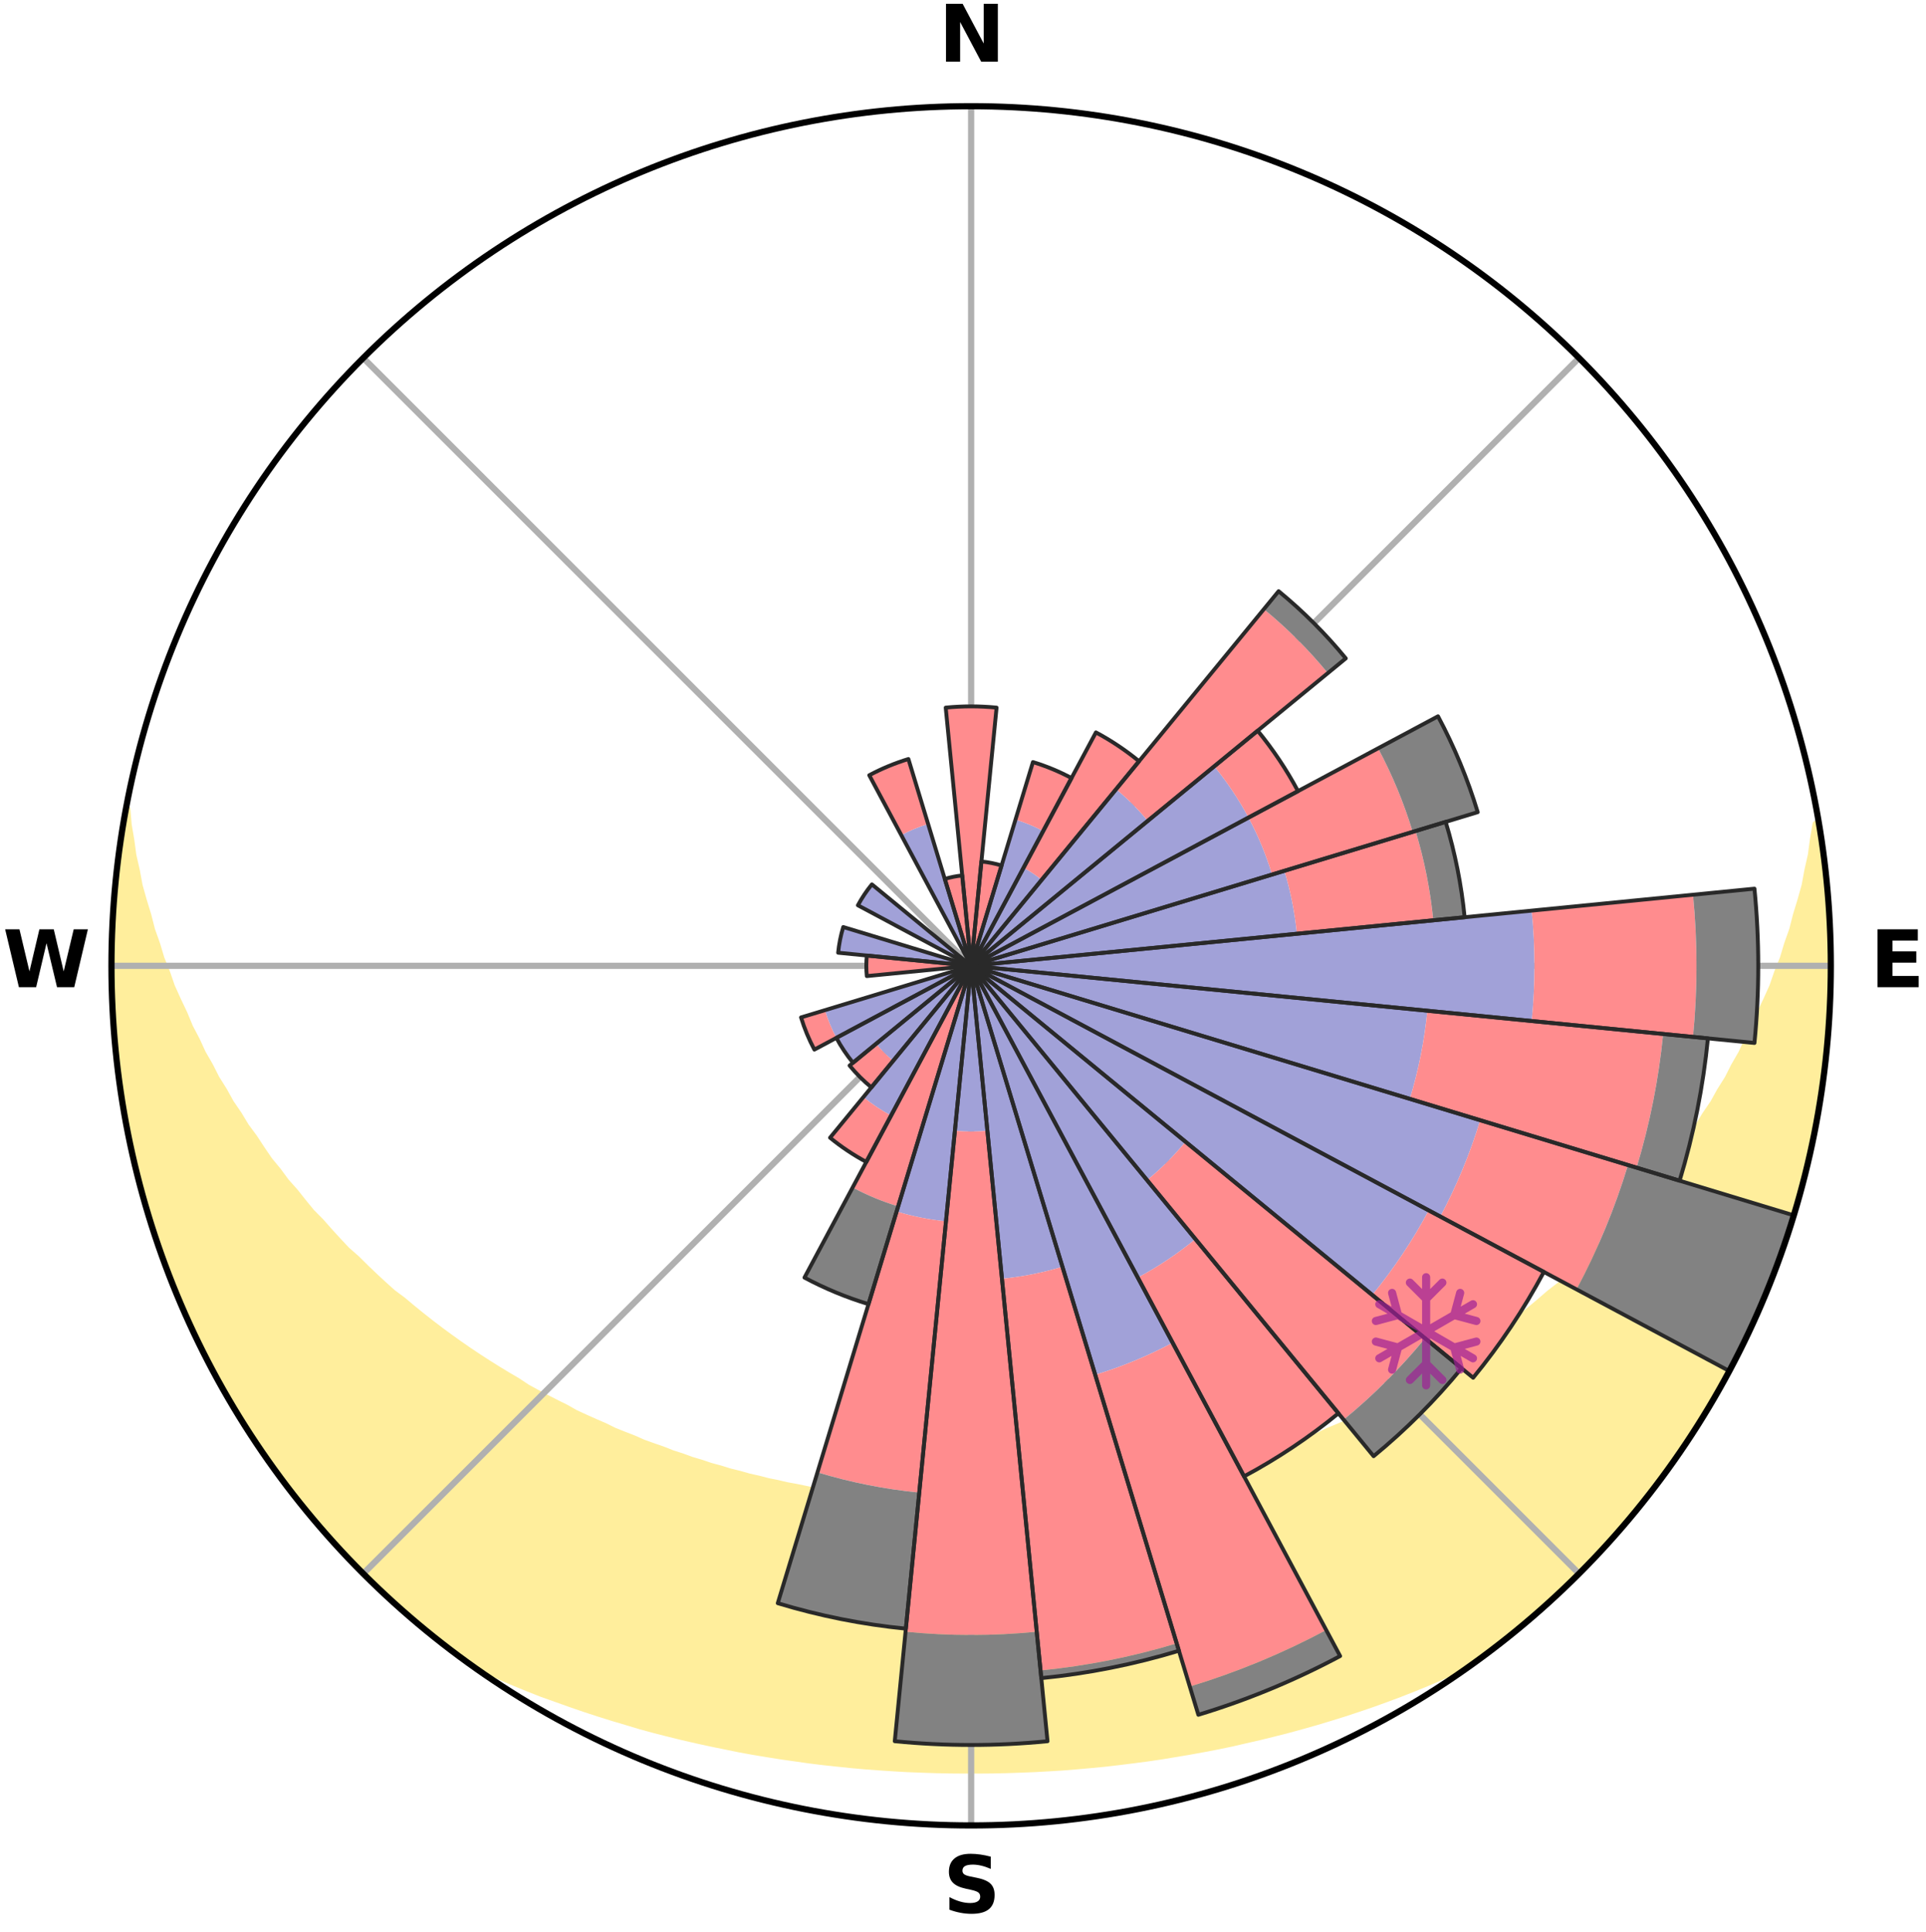 <?xml version="1.0" encoding="utf-8" standalone="no"?>
<!DOCTYPE svg PUBLIC "-//W3C//DTD SVG 1.1//EN"
  "http://www.w3.org/Graphics/SVG/1.1/DTD/svg11.dtd">
<svg xmlns:xlink="http://www.w3.org/1999/xlink" width="248.41pt" height="249.158pt" viewBox="0 0 248.41 249.158" xmlns="http://www.w3.org/2000/svg" version="1.1">
 <title>Ski Rose for Myrkdalen</title>
 <defs>
  <style type="text/css">*{stroke-linejoin: round; stroke-linecap: butt}</style>
 </defs>
 <g id="figure_1">
  <g id="patch_1">
   <path d="M 0 249.158 
L 248.41 249.158 
L 248.41 0 
L 0 0 
z
" style="fill: #ffffff"/>
  </g>
  <g id="axes_1">
   <g id="patch_2">
    <path d="M 236.135 124.579 
C 236.135 110.018 233.267 95.599 227.695 82.147 
C 222.122 68.695 213.955 56.471 203.659 46.175 
C 193.363 35.879 181.139 27.711 167.687 22.139 
C 154.235 16.567 139.815 13.699 125.255 13.699 
C 110.694 13.699 96.275 16.567 82.823 22.139 
C 69.371 27.711 57.147 35.879 46.851 46.175 
C 36.555 56.471 28.387 68.695 22.815 82.147 
C 17.243 95.599 14.375 110.018 14.375 124.579 
C 14.375 139.14 17.243 153.559 22.815 167.011 
C 28.387 180.463 36.555 192.687 46.851 202.983 
C 57.147 213.279 69.371 221.447 82.823 227.019 
C 96.275 232.591 110.694 235.459 125.255 235.459 
C 139.815 235.459 154.235 232.591 167.687 227.019 
C 181.139 221.447 193.363 213.279 203.659 202.983 
C 213.955 192.687 222.122 180.463 227.695 167.011 
C 233.267 153.559 236.135 139.14 236.135 124.579 
M 125.255 124.579 
C 125.255 124.579 125.255 124.579 125.255 124.579 
C 125.255 124.579 125.255 124.579 125.255 124.579 
C 125.255 124.579 125.255 124.579 125.255 124.579 
C 125.255 124.579 125.255 124.579 125.255 124.579 
C 125.255 124.579 125.255 124.579 125.255 124.579 
C 125.255 124.579 125.255 124.579 125.255 124.579 
C 125.255 124.579 125.255 124.579 125.255 124.579 
C 125.255 124.579 125.255 124.579 125.255 124.579 
C 125.255 124.579 125.255 124.579 125.255 124.579 
C 125.255 124.579 125.255 124.579 125.255 124.579 
C 125.255 124.579 125.255 124.579 125.255 124.579 
C 125.255 124.579 125.255 124.579 125.255 124.579 
C 125.255 124.579 125.255 124.579 125.255 124.579 
C 125.255 124.579 125.255 124.579 125.255 124.579 
C 125.255 124.579 125.255 124.579 125.255 124.579 
C 125.255 124.579 125.255 124.579 125.255 124.579 
z
" style="fill: #ffffff"/>
   </g>
   <g id="PolyCollection_1">
    <defs>
     <path id="ma6957ad708" d="M 234.514 -142.863 
L 234.266 -142.821 
L 233.93 -140.821 
L 233.669 -138.852 
L 233.223 -136.881 
L 232.867 -134.941 
L 232.326 -133.006 
L 231.741 -131.092 
L 231.261 -129.207 
L 230.598 -127.338 
L 230.045 -125.494 
L 229.31 -123.671 
L 228.689 -121.871 
L 227.889 -120.098 
L 227.057 -118.353 
L 226.343 -116.623 
L 225.453 -114.931 
L 224.682 -113.251 
L 223.737 -111.614 
L 222.913 -109.984 
L 221.917 -108.403 
L 221.043 -106.826 
L 220.001 -105.303 
L 219.081 -103.778 
L 217.996 -102.314 
L 217.033 -100.844 
L 215.91 -99.438 
L 214.907 -98.023 
L 213.885 -96.634 
L 212.71 -95.317 
L 211.653 -93.984 
L 210.58 -92.677 
L 209.361 -91.449 
L 208.258 -90.198 
L 207.141 -88.974 
L 205.886 -87.833 
L 204.743 -86.665 
L 203.589 -85.523 
L 202.423 -84.408 
L 201.245 -83.32 
L 199.945 -82.321 
L 198.75 -81.287 
L 197.547 -80.278 
L 196.335 -79.296 
L 195.116 -78.339 
L 193.89 -77.407 
L 192.658 -76.501 
L 191.42 -75.62 
L 190.176 -74.763 
L 188.928 -73.931 
L 187.676 -73.123 
L 186.421 -72.338 
L 185.162 -71.577 
L 183.901 -70.84 
L 182.638 -70.125 
L 181.373 -69.432 
L 180.18 -68.687 
L 178.91 -68.038 
L 177.64 -67.41 
L 176.37 -66.804 
L 175.163 -66.144 
L 173.892 -65.578 
L 172.621 -65.032 
L 171.351 -64.505 
L 170.136 -63.926 
L 168.867 -63.438 
L 167.599 -62.967 
L 166.38 -62.446 
L 165.115 -62.011 
L 163.893 -61.527 
L 162.631 -61.127 
L 161.371 -60.743 
L 160.149 -60.313 
L 158.893 -59.961 
L 157.67 -59.565 
L 156.418 -59.244 
L 155.195 -58.882 
L 153.947 -58.591 
L 152.725 -58.261 
L 151.482 -57.998 
L 150.26 -57.7 
L 149.021 -57.464 
L 147.801 -57.196 
L 146.58 -56.944 
L 145.347 -56.749 
L 144.128 -56.526 
L 142.899 -56.355 
L 141.681 -56.161 
L 140.462 -55.982 
L 139.238 -55.848 
L 138.021 -55.697 
L 136.801 -55.584 
L 135.585 -55.46 
L 134.369 -55.351 
L 133.151 -55.272 
L 131.936 -55.19 
L 130.721 -55.121 
L 129.506 -55.076 
L 128.291 -55.033 
L 127.077 -55.005 
L 125.862 -54.992 
L 124.648 -54.992 
L 123.433 -55.009 
L 122.219 -55.04 
L 121.004 -55.077 
L 119.789 -55.134 
L 118.575 -55.206 
L 117.359 -55.276 
L 116.144 -55.373 
L 114.929 -55.485 
L 113.71 -55.589 
L 112.494 -55.728 
L 111.272 -55.854 
L 110.056 -56.02 
L 108.839 -56.201 
L 107.613 -56.363 
L 106.395 -56.572 
L 105.165 -56.757 
L 103.946 -56.996 
L 102.727 -57.25 
L 101.492 -57.474 
L 100.272 -57.759 
L 99.032 -58.009 
L 97.811 -58.325 
L 96.568 -58.603 
L 95.346 -58.95 
L 94.098 -59.258 
L 92.876 -59.638 
L 91.624 -59.975 
L 90.403 -60.39 
L 89.147 -60.759 
L 87.926 -61.208 
L 86.667 -61.61 
L 85.448 -62.095 
L 84.186 -62.531 
L 82.922 -62.985 
L 81.706 -63.526 
L 80.44 -64.016 
L 79.173 -64.524 
L 77.962 -65.123 
L 76.694 -65.67 
L 75.426 -66.237 
L 74.157 -66.824 
L 72.956 -67.505 
L 71.69 -68.133 
L 70.424 -68.782 
L 69.159 -69.453 
L 67.895 -70.146 
L 66.713 -70.936 
L 65.456 -71.674 
L 64.201 -72.434 
L 62.95 -73.219 
L 61.701 -74.026 
L 60.457 -74.858 
L 59.218 -75.714 
L 57.983 -76.595 
L 56.755 -77.5 
L 55.533 -78.431 
L 54.317 -79.387 
L 53.11 -80.368 
L 51.91 -81.376 
L 50.606 -82.345 
L 49.423 -83.406 
L 48.25 -84.493 
L 47.087 -85.606 
L 45.936 -86.746 
L 44.674 -87.856 
L 43.547 -89.051 
L 42.433 -90.273 
L 41.333 -91.521 
L 40.119 -92.748 
L 39.049 -94.052 
L 37.995 -95.382 
L 36.824 -96.697 
L 35.806 -98.083 
L 34.668 -99.457 
L 33.687 -100.898 
L 32.726 -102.365 
L 31.645 -103.826 
L 30.728 -105.347 
L 29.69 -106.867 
L 28.818 -108.441 
L 27.826 -110.018 
L 27.004 -111.644 
L 26.063 -113.278 
L 25.294 -114.954 
L 24.407 -116.642 
L 23.695 -118.367 
L 22.866 -120.109 
L 22.068 -121.877 
L 21.449 -123.673 
L 20.716 -125.491 
L 20.164 -127.331 
L 19.502 -129.196 
L 19.022 -131.077 
L 18.438 -132.986 
L 17.896 -134.917 
L 17.538 -136.852 
L 17.089 -138.819 
L 16.824 -140.784 
L 16.482 -142.781 
L 16.321 -144.769 
L 16.321 -144.769 
L 16.321 -144.769 
L 15.919 -142.876 
L 15.674 -140.956 
L 15.339 -139.05 
L 15.094 -137.13 
L 14.95 -135.2 
L 14.839 -133.269 
L 14.637 -131.345 
L 14.594 -129.411 
L 14.458 -127.48 
L 14.414 -125.546 
L 14.471 -123.612 
L 14.435 -121.677 
L 14.489 -119.743 
L 14.645 -117.814 
L 14.835 -115.889 
L 14.932 -113.956 
L 15.114 -112.03 
L 15.401 -110.117 
L 15.597 -108.191 
L 15.949 -106.287 
L 16.257 -104.378 
L 16.672 -102.488 
L 17.118 -100.606 
L 17.477 -98.704 
L 17.909 -96.818 
L 18.45 -94.959 
L 19.021 -93.111 
L 19.509 -91.237 
L 20.142 -89.409 
L 20.807 -87.592 
L 21.423 -85.758 
L 22.147 -83.964 
L 22.823 -82.151 
L 23.608 -80.382 
L 24.421 -78.627 
L 25.187 -76.849 
L 26.06 -75.122 
L 26.961 -73.411 
L 27.816 -71.674 
L 28.776 -69.994 
L 29.764 -68.33 
L 30.78 -66.685 
L 31.752 -65.011 
L 32.825 -63.401 
L 33.925 -61.81 
L 34.987 -60.192 
L 36.143 -58.64 
L 37.344 -57.123 
L 38.496 -55.568 
L 39.734 -54.081 
L 40.947 -52.574 
L 42.24 -51.133 
L 43.514 -49.677 
L 44.86 -48.287 
L 46.195 -46.887 
L 47.562 -45.519 
L 48.963 -44.184 
L 50.356 -42.842 
L 51.789 -41.541 
L 53.25 -40.272 
L 54.734 -39.03 
L 56.24 -37.815 
L 57.758 -36.615 
L 59.312 -35.462 
L 61.052 -34.57 
L 62.821 -33.738 
L 64.602 -32.943 
L 66.387 -32.175 
L 68.181 -31.442 
L 69.976 -30.735 
L 71.795 -30.09 
L 73.601 -29.445 
L 75.407 -28.822 
L 77.218 -28.231 
L 79.028 -27.662 
L 80.842 -27.124 
L 82.644 -26.581 
L 84.458 -26.088 
L 86.276 -25.625 
L 88.091 -25.179 
L 89.908 -24.764 
L 91.724 -24.365 
L 93.541 -23.996 
L 95.351 -23.625 
L 97.166 -23.295 
L 98.983 -22.993 
L 100.797 -22.706 
L 102.613 -22.447 
L 104.424 -22.191 
L 106.237 -21.969 
L 108.051 -21.774 
L 109.862 -21.585 
L 111.674 -21.425 
L 113.487 -21.292 
L 115.298 -21.172 
L 117.108 -21.07 
L 118.92 -20.999 
L 120.73 -20.939 
L 122.54 -20.901 
L 124.35 -20.888 
L 126.16 -20.888 
L 127.97 -20.902 
L 129.78 -20.941 
L 131.59 -21.001 
L 133.401 -21.073 
L 135.212 -21.172 
L 137.024 -21.283 
L 138.835 -21.429 
L 140.647 -21.59 
L 142.46 -21.763 
L 144.271 -21.974 
L 146.084 -22.198 
L 147.9 -22.435 
L 149.714 -22.7 
L 151.525 -23.001 
L 153.341 -23.303 
L 155.156 -23.634 
L 156.974 -23.98 
L 158.789 -24.356 
L 160.598 -24.774 
L 162.415 -25.189 
L 164.23 -25.636 
L 166.047 -26.098 
L 167.86 -26.593 
L 169.677 -27.105 
L 171.488 -27.649 
L 173.302 -28.212 
L 175.11 -28.808 
L 176.92 -29.425 
L 178.722 -30.076 
L 180.526 -30.748 
L 182.321 -31.456 
L 184.115 -32.188 
L 185.898 -32.957 
L 187.679 -33.751 
L 189.472 -34.55 
L 191.204 -35.454 
L 192.752 -36.615 
L 194.271 -37.814 
L 195.774 -39.033 
L 197.226 -40.312 
L 198.717 -41.546 
L 200.142 -42.854 
L 201.567 -44.163 
L 202.924 -45.542 
L 204.305 -46.897 
L 205.65 -48.287 
L 206.967 -49.703 
L 208.247 -51.154 
L 209.559 -52.576 
L 210.783 -54.075 
L 212.028 -55.557 
L 213.189 -57.105 
L 214.363 -58.642 
L 215.5 -60.208 
L 216.562 -61.826 
L 217.679 -63.405 
L 218.768 -65.005 
L 219.766 -66.663 
L 220.791 -68.304 
L 221.716 -70.004 
L 222.677 -71.683 
L 223.527 -73.422 
L 224.423 -75.136 
L 225.287 -76.866 
L 226.119 -78.612 
L 226.931 -80.369 
L 227.59 -82.191 
L 228.329 -83.977 
L 229.028 -85.78 
L 229.693 -87.596 
L 230.326 -89.423 
L 230.925 -91.261 
L 231.489 -93.111 
L 232.02 -94.97 
L 232.517 -96.839 
L 232.981 -98.716 
L 233.404 -100.603 
L 233.798 -102.496 
L 234.159 -104.395 
L 234.608 -106.28 
L 234.901 -108.192 
L 235.148 -110.111 
L 235.372 -112.033 
L 235.562 -113.958 
L 235.717 -115.886 
L 235.824 -117.816 
L 235.91 -119.748 
L 236.089 -121.677 
L 236.108 -123.612 
L 236.076 -125.546 
L 236.027 -127.48 
L 235.943 -129.412 
L 235.826 -131.342 
L 235.785 -133.278 
L 235.6 -135.204 
L 235.382 -137.126 
L 235.131 -139.044 
L 234.831 -140.955 
L 234.514 -142.863 
z
" style="stroke: #ffee9c"/>
    </defs>
    <g clip-path="url(#pcb0fa6994b)">
     <use xlink:href="#ma6957ad708" x="0" y="249.158" style="fill: #ffee9c; stroke: #ffee9c"/>
    </g>
   </g>
   <g id="matplotlib.axis_1">
    <g id="xtick_1">
     <g id="line2d_1">
      <path d="M 125.255 124.579 
L 125.255 13.699 
" clip-path="url(#pcb0fa6994b)" style="fill: none; stroke: #b0b0b0; stroke-width: 0.8; stroke-linecap: square"/>
     </g>
     <g id="text_1">
      <!-- N -->
      <g transform="translate(121.07 7.958) scale(0.1 -0.1)">
       <defs>
        <path id="DejaVuSans-Bold-4e" d="M 588 4666 
L 1931 4666 
L 3628 1466 
L 3628 4666 
L 4769 4666 
L 4769 0 
L 3425 0 
L 1728 3200 
L 1728 0 
L 588 0 
L 588 4666 
z
" transform="scale(0.016)"/>
       </defs>
       <use xlink:href="#DejaVuSans-Bold-4e"/>
      </g>
     </g>
    </g>
    <g id="xtick_2">
     <g id="line2d_2">
      <path d="M 125.255 124.579 
L 203.659 46.175 
" clip-path="url(#pcb0fa6994b)" style="fill: none; stroke: #b0b0b0; stroke-width: 0.8; stroke-linecap: square"/>
     </g>
    </g>
    <g id="xtick_3">
     <g id="line2d_3">
      <path d="M 125.255 124.579 
L 236.135 124.579 
" clip-path="url(#pcb0fa6994b)" style="fill: none; stroke: #b0b0b0; stroke-width: 0.8; stroke-linecap: square"/>
     </g>
     <g id="text_2">
      <!-- E -->
      <g transform="translate(241.219 127.338) scale(0.1 -0.1)">
       <defs>
        <path id="DejaVuSans-Bold-45" d="M 588 4666 
L 3834 4666 
L 3834 3756 
L 1791 3756 
L 1791 2888 
L 3713 2888 
L 3713 1978 
L 1791 1978 
L 1791 909 
L 3903 909 
L 3903 0 
L 588 0 
L 588 4666 
z
" transform="scale(0.016)"/>
       </defs>
       <use xlink:href="#DejaVuSans-Bold-45"/>
      </g>
     </g>
    </g>
    <g id="xtick_4">
     <g id="line2d_4">
      <path d="M 125.255 124.579 
L 203.659 202.983 
" clip-path="url(#pcb0fa6994b)" style="fill: none; stroke: #b0b0b0; stroke-width: 0.8; stroke-linecap: square"/>
     </g>
    </g>
    <g id="xtick_5">
     <g id="line2d_5">
      <path d="M 125.255 124.579 
L 125.255 235.459 
" clip-path="url(#pcb0fa6994b)" style="fill: none; stroke: #b0b0b0; stroke-width: 0.8; stroke-linecap: square"/>
     </g>
     <g id="text_3">
      <!-- S -->
      <g transform="translate(121.654 246.718) scale(0.1 -0.1)">
       <defs>
        <path id="DejaVuSans-Bold-53" d="M 3834 4519 
L 3834 3531 
Q 3450 3703 3084 3790 
Q 2719 3878 2394 3878 
Q 1963 3878 1756 3759 
Q 1550 3641 1550 3391 
Q 1550 3203 1689 3098 
Q 1828 2994 2194 2919 
L 2706 2816 
Q 3484 2659 3812 2340 
Q 4141 2022 4141 1434 
Q 4141 663 3683 286 
Q 3225 -91 2284 -91 
Q 1841 -91 1394 -6 
Q 947 78 500 244 
L 500 1259 
Q 947 1022 1364 901 
Q 1781 781 2169 781 
Q 2563 781 2772 912 
Q 2981 1044 2981 1288 
Q 2981 1506 2839 1625 
Q 2697 1744 2272 1838 
L 1806 1941 
Q 1106 2091 782 2419 
Q 459 2747 459 3303 
Q 459 4000 909 4375 
Q 1359 4750 2203 4750 
Q 2588 4750 2994 4692 
Q 3400 4634 3834 4519 
z
" transform="scale(0.016)"/>
       </defs>
       <use xlink:href="#DejaVuSans-Bold-53"/>
      </g>
     </g>
    </g>
    <g id="xtick_6">
     <g id="line2d_6">
      <path d="M 125.255 124.579 
L 46.851 202.983 
" clip-path="url(#pcb0fa6994b)" style="fill: none; stroke: #b0b0b0; stroke-width: 0.8; stroke-linecap: square"/>
     </g>
    </g>
    <g id="xtick_7">
     <g id="line2d_7">
      <path d="M 125.255 124.579 
L 14.375 124.579 
" clip-path="url(#pcb0fa6994b)" style="fill: none; stroke: #b0b0b0; stroke-width: 0.8; stroke-linecap: square"/>
     </g>
     <g id="text_4">
      <!-- W -->
      <g transform="translate(0.36 127.338) scale(0.1 -0.1)">
       <defs>
        <path id="DejaVuSans-Bold-57" d="M 191 4666 
L 1344 4666 
L 2150 1275 
L 2950 4666 
L 4109 4666 
L 4909 1275 
L 5716 4666 
L 6859 4666 
L 5759 0 
L 4372 0 
L 3525 3547 
L 2688 0 
L 1300 0 
L 191 4666 
z
" transform="scale(0.016)"/>
       </defs>
       <use xlink:href="#DejaVuSans-Bold-57"/>
      </g>
     </g>
    </g>
    <g id="xtick_8">
     <g id="line2d_8">
      <path d="M 125.255 124.579 
L 46.851 46.175 
" clip-path="url(#pcb0fa6994b)" style="fill: none; stroke: #b0b0b0; stroke-width: 0.8; stroke-linecap: square"/>
     </g>
    </g>
   </g>
   <g id="matplotlib.axis_2"/>
   <g id="patch_3">
    <path d="M 125.255 124.579 
C 125.255 124.579 125.255 124.579 125.255 124.579 
C 125.255 124.579 125.255 124.579 125.255 124.579 
L 125.255 124.579 
C 125.255 124.579 125.255 124.579 125.255 124.579 
C 125.255 124.579 125.255 124.579 125.255 124.579 
z
" clip-path="url(#pcb0fa6994b)" style="fill: #d9d9d9"/>
   </g>
   <g id="patch_4">
    <path d="M 125.255 124.579 
C 125.255 124.579 125.255 124.579 125.255 124.579 
C 125.255 124.579 125.255 124.579 125.255 124.579 
L 125.255 124.579 
C 125.255 124.579 125.255 124.579 125.255 124.579 
C 125.255 124.579 125.255 124.579 125.255 124.579 
z
" clip-path="url(#pcb0fa6994b)" style="fill: #d9d9d9"/>
   </g>
   <g id="patch_5">
    <path d="M 125.255 124.579 
C 125.255 124.579 125.255 124.579 125.255 124.579 
C 125.255 124.579 125.255 124.579 125.255 124.579 
L 125.255 124.579 
C 125.255 124.579 125.255 124.579 125.255 124.579 
C 125.255 124.579 125.255 124.579 125.255 124.579 
z
" clip-path="url(#pcb0fa6994b)" style="fill: #d9d9d9"/>
   </g>
   <g id="patch_6">
    <path d="M 125.255 124.579 
C 125.255 124.579 125.255 124.579 125.255 124.579 
C 125.255 124.579 125.255 124.579 125.255 124.579 
L 125.255 124.579 
C 125.255 124.579 125.255 124.579 125.255 124.579 
C 125.255 124.579 125.255 124.579 125.255 124.579 
z
" clip-path="url(#pcb0fa6994b)" style="fill: #d9d9d9"/>
   </g>
   <g id="patch_7">
    <path d="M 125.255 124.579 
C 125.255 124.579 125.255 124.579 125.255 124.579 
C 125.255 124.579 125.255 124.579 125.255 124.579 
L 125.255 124.579 
C 125.255 124.579 125.255 124.579 125.255 124.579 
C 125.255 124.579 125.255 124.579 125.255 124.579 
z
" clip-path="url(#pcb0fa6994b)" style="fill: #d9d9d9"/>
   </g>
   <g id="patch_8">
    <path d="M 125.255 124.579 
C 125.255 124.579 125.255 124.579 125.255 124.579 
C 125.255 124.579 125.255 124.579 125.255 124.579 
L 125.255 124.579 
C 125.255 124.579 125.255 124.579 125.255 124.579 
C 125.255 124.579 125.255 124.579 125.255 124.579 
z
" clip-path="url(#pcb0fa6994b)" style="fill: #d9d9d9"/>
   </g>
   <g id="patch_9">
    <path d="M 125.255 124.579 
C 125.255 124.579 125.255 124.579 125.255 124.579 
C 125.255 124.579 125.255 124.579 125.255 124.579 
L 125.255 124.579 
C 125.255 124.579 125.255 124.579 125.255 124.579 
C 125.255 124.579 125.255 124.579 125.255 124.579 
z
" clip-path="url(#pcb0fa6994b)" style="fill: #d9d9d9"/>
   </g>
   <g id="patch_10">
    <path d="M 125.255 124.579 
C 125.255 124.579 125.255 124.579 125.255 124.579 
C 125.255 124.579 125.255 124.579 125.255 124.579 
L 125.255 124.579 
C 125.255 124.579 125.255 124.579 125.255 124.579 
C 125.255 124.579 125.255 124.579 125.255 124.579 
z
" clip-path="url(#pcb0fa6994b)" style="fill: #d9d9d9"/>
   </g>
   <g id="patch_11">
    <path d="M 125.255 124.579 
C 125.255 124.579 125.255 124.579 125.255 124.579 
C 125.255 124.579 125.255 124.579 125.255 124.579 
L 125.255 124.579 
C 125.255 124.579 125.255 124.579 125.255 124.579 
C 125.255 124.579 125.255 124.579 125.255 124.579 
z
" clip-path="url(#pcb0fa6994b)" style="fill: #d9d9d9"/>
   </g>
   <g id="patch_12">
    <path d="M 125.255 124.579 
C 125.255 124.579 125.255 124.579 125.255 124.579 
C 125.255 124.579 125.255 124.579 125.255 124.579 
L 125.255 124.579 
C 125.255 124.579 125.255 124.579 125.255 124.579 
C 125.255 124.579 125.255 124.579 125.255 124.579 
z
" clip-path="url(#pcb0fa6994b)" style="fill: #d9d9d9"/>
   </g>
   <g id="patch_13">
    <path d="M 125.255 124.579 
C 125.255 124.579 125.255 124.579 125.255 124.579 
C 125.255 124.579 125.255 124.579 125.255 124.579 
L 125.255 124.579 
C 125.255 124.579 125.255 124.579 125.255 124.579 
C 125.255 124.579 125.255 124.579 125.255 124.579 
z
" clip-path="url(#pcb0fa6994b)" style="fill: #d9d9d9"/>
   </g>
   <g id="patch_14">
    <path d="M 125.255 124.579 
C 125.255 124.579 125.255 124.579 125.255 124.579 
C 125.255 124.579 125.255 124.579 125.255 124.579 
L 125.255 124.579 
C 125.255 124.579 125.255 124.579 125.255 124.579 
C 125.255 124.579 125.255 124.579 125.255 124.579 
z
" clip-path="url(#pcb0fa6994b)" style="fill: #d9d9d9"/>
   </g>
   <g id="patch_15">
    <path d="M 125.255 124.579 
C 125.255 124.579 125.255 124.579 125.255 124.579 
C 125.255 124.579 125.255 124.579 125.255 124.579 
L 125.255 124.579 
C 125.255 124.579 125.255 124.579 125.255 124.579 
C 125.255 124.579 125.255 124.579 125.255 124.579 
z
" clip-path="url(#pcb0fa6994b)" style="fill: #d9d9d9"/>
   </g>
   <g id="patch_16">
    <path d="M 125.255 124.579 
C 125.255 124.579 125.255 124.579 125.255 124.579 
C 125.255 124.579 125.255 124.579 125.255 124.579 
L 125.255 124.579 
C 125.255 124.579 125.255 124.579 125.255 124.579 
C 125.255 124.579 125.255 124.579 125.255 124.579 
z
" clip-path="url(#pcb0fa6994b)" style="fill: #d9d9d9"/>
   </g>
   <g id="patch_17">
    <path d="M 125.255 124.579 
C 125.255 124.579 125.255 124.579 125.255 124.579 
C 125.255 124.579 125.255 124.579 125.255 124.579 
L 125.255 124.579 
C 125.255 124.579 125.255 124.579 125.255 124.579 
C 125.255 124.579 125.255 124.579 125.255 124.579 
z
" clip-path="url(#pcb0fa6994b)" style="fill: #d9d9d9"/>
   </g>
   <g id="patch_18">
    <path d="M 125.255 124.579 
C 125.255 124.579 125.255 124.579 125.255 124.579 
C 125.255 124.579 125.255 124.579 125.255 124.579 
L 125.255 124.579 
C 125.255 124.579 125.255 124.579 125.255 124.579 
C 125.255 124.579 125.255 124.579 125.255 124.579 
z
" clip-path="url(#pcb0fa6994b)" style="fill: #d9d9d9"/>
   </g>
   <g id="patch_19">
    <path d="M 125.255 124.579 
C 125.255 124.579 125.255 124.579 125.255 124.579 
C 125.255 124.579 125.255 124.579 125.255 124.579 
L 125.255 124.579 
C 125.255 124.579 125.255 124.579 125.255 124.579 
C 125.255 124.579 125.255 124.579 125.255 124.579 
z
" clip-path="url(#pcb0fa6994b)" style="fill: #d9d9d9"/>
   </g>
   <g id="patch_20">
    <path d="M 125.255 124.579 
C 125.255 124.579 125.255 124.579 125.255 124.579 
C 125.255 124.579 125.255 124.579 125.255 124.579 
L 125.255 124.579 
C 125.255 124.579 125.255 124.579 125.255 124.579 
C 125.255 124.579 125.255 124.579 125.255 124.579 
z
" clip-path="url(#pcb0fa6994b)" style="fill: #d9d9d9"/>
   </g>
   <g id="patch_21">
    <path d="M 125.255 124.579 
C 125.255 124.579 125.255 124.579 125.255 124.579 
C 125.255 124.579 125.255 124.579 125.255 124.579 
L 125.255 124.579 
C 125.255 124.579 125.255 124.579 125.255 124.579 
C 125.255 124.579 125.255 124.579 125.255 124.579 
z
" clip-path="url(#pcb0fa6994b)" style="fill: #d9d9d9"/>
   </g>
   <g id="patch_22">
    <path d="M 125.255 124.579 
C 125.255 124.579 125.255 124.579 125.255 124.579 
C 125.255 124.579 125.255 124.579 125.255 124.579 
L 125.255 124.579 
C 125.255 124.579 125.255 124.579 125.255 124.579 
C 125.255 124.579 125.255 124.579 125.255 124.579 
z
" clip-path="url(#pcb0fa6994b)" style="fill: #d9d9d9"/>
   </g>
   <g id="patch_23">
    <path d="M 125.255 124.579 
C 125.255 124.579 125.255 124.579 125.255 124.579 
C 125.255 124.579 125.255 124.579 125.255 124.579 
L 125.255 124.579 
C 125.255 124.579 125.255 124.579 125.255 124.579 
C 125.255 124.579 125.255 124.579 125.255 124.579 
z
" clip-path="url(#pcb0fa6994b)" style="fill: #d9d9d9"/>
   </g>
   <g id="patch_24">
    <path d="M 125.255 124.579 
C 125.255 124.579 125.255 124.579 125.255 124.579 
C 125.255 124.579 125.255 124.579 125.255 124.579 
L 125.255 124.579 
C 125.255 124.579 125.255 124.579 125.255 124.579 
C 125.255 124.579 125.255 124.579 125.255 124.579 
z
" clip-path="url(#pcb0fa6994b)" style="fill: #d9d9d9"/>
   </g>
   <g id="patch_25">
    <path d="M 125.255 124.579 
C 125.255 124.579 125.255 124.579 125.255 124.579 
C 125.255 124.579 125.255 124.579 125.255 124.579 
L 125.255 124.579 
C 125.255 124.579 125.255 124.579 125.255 124.579 
C 125.255 124.579 125.255 124.579 125.255 124.579 
z
" clip-path="url(#pcb0fa6994b)" style="fill: #d9d9d9"/>
   </g>
   <g id="patch_26">
    <path d="M 125.255 124.579 
C 125.255 124.579 125.255 124.579 125.255 124.579 
C 125.255 124.579 125.255 124.579 125.255 124.579 
L 125.255 124.579 
C 125.255 124.579 125.255 124.579 125.255 124.579 
C 125.255 124.579 125.255 124.579 125.255 124.579 
z
" clip-path="url(#pcb0fa6994b)" style="fill: #d9d9d9"/>
   </g>
   <g id="patch_27">
    <path d="M 125.255 124.579 
C 125.255 124.579 125.255 124.579 125.255 124.579 
C 125.255 124.579 125.255 124.579 125.255 124.579 
L 125.255 124.579 
C 125.255 124.579 125.255 124.579 125.255 124.579 
C 125.255 124.579 125.255 124.579 125.255 124.579 
z
" clip-path="url(#pcb0fa6994b)" style="fill: #d9d9d9"/>
   </g>
   <g id="patch_28">
    <path d="M 125.255 124.579 
C 125.255 124.579 125.255 124.579 125.255 124.579 
C 125.255 124.579 125.255 124.579 125.255 124.579 
L 125.255 124.579 
C 125.255 124.579 125.255 124.579 125.255 124.579 
C 125.255 124.579 125.255 124.579 125.255 124.579 
z
" clip-path="url(#pcb0fa6994b)" style="fill: #d9d9d9"/>
   </g>
   <g id="patch_29">
    <path d="M 125.255 124.579 
C 125.255 124.579 125.255 124.579 125.255 124.579 
C 125.255 124.579 125.255 124.579 125.255 124.579 
L 125.255 124.579 
C 125.255 124.579 125.255 124.579 125.255 124.579 
C 125.255 124.579 125.255 124.579 125.255 124.579 
z
" clip-path="url(#pcb0fa6994b)" style="fill: #d9d9d9"/>
   </g>
   <g id="patch_30">
    <path d="M 125.255 124.579 
C 125.255 124.579 125.255 124.579 125.255 124.579 
C 125.255 124.579 125.255 124.579 125.255 124.579 
L 125.255 124.579 
C 125.255 124.579 125.255 124.579 125.255 124.579 
C 125.255 124.579 125.255 124.579 125.255 124.579 
z
" clip-path="url(#pcb0fa6994b)" style="fill: #d9d9d9"/>
   </g>
   <g id="patch_31">
    <path d="M 125.255 124.579 
C 125.255 124.579 125.255 124.579 125.255 124.579 
C 125.255 124.579 125.255 124.579 125.255 124.579 
L 125.255 124.579 
C 125.255 124.579 125.255 124.579 125.255 124.579 
C 125.255 124.579 125.255 124.579 125.255 124.579 
z
" clip-path="url(#pcb0fa6994b)" style="fill: #d9d9d9"/>
   </g>
   <g id="patch_32">
    <path d="M 125.255 124.579 
C 125.255 124.579 125.255 124.579 125.255 124.579 
C 125.255 124.579 125.255 124.579 125.255 124.579 
L 125.255 124.579 
C 125.255 124.579 125.255 124.579 125.255 124.579 
C 125.255 124.579 125.255 124.579 125.255 124.579 
z
" clip-path="url(#pcb0fa6994b)" style="fill: #d9d9d9"/>
   </g>
   <g id="patch_33">
    <path d="M 125.255 124.579 
C 125.255 124.579 125.255 124.579 125.255 124.579 
C 125.255 124.579 125.255 124.579 125.255 124.579 
L 125.255 124.579 
C 125.255 124.579 125.255 124.579 125.255 124.579 
C 125.255 124.579 125.255 124.579 125.255 124.579 
z
" clip-path="url(#pcb0fa6994b)" style="fill: #d9d9d9"/>
   </g>
   <g id="patch_34">
    <path d="M 125.255 124.579 
C 125.255 124.579 125.255 124.579 125.255 124.579 
C 125.255 124.579 125.255 124.579 125.255 124.579 
L 125.255 124.579 
C 125.255 124.579 125.255 124.579 125.255 124.579 
C 125.255 124.579 125.255 124.579 125.255 124.579 
z
" clip-path="url(#pcb0fa6994b)" style="fill: #d9d9d9"/>
   </g>
   <g id="patch_35">
    <path d="M 125.255 124.579 
C 125.255 124.579 125.255 124.579 125.255 124.579 
C 125.255 124.579 125.255 124.579 125.255 124.579 
L 125.255 124.579 
C 125.255 124.579 125.255 124.579 125.255 124.579 
C 125.255 124.579 125.255 124.579 125.255 124.579 
z
" clip-path="url(#pcb0fa6994b)" style="fill: #a1a1d8"/>
   </g>
   <g id="patch_36">
    <path d="M 125.255 124.579 
C 125.255 124.579 125.255 124.579 125.255 124.579 
C 125.255 124.579 125.255 124.579 125.255 124.579 
L 125.255 124.579 
C 125.255 124.579 125.255 124.579 125.255 124.579 
C 125.255 124.579 125.255 124.579 125.255 124.579 
z
" clip-path="url(#pcb0fa6994b)" style="fill: #a1a1d8"/>
   </g>
   <g id="patch_37">
    <path d="M 125.255 124.579 
C 125.255 124.579 125.255 124.579 125.255 124.579 
C 125.255 124.579 125.255 124.579 125.255 124.579 
L 134.546 107.196 
C 133.977 106.892 133.394 106.616 132.798 106.369 
C 132.202 106.123 131.594 105.905 130.976 105.718 
z
" clip-path="url(#pcb0fa6994b)" style="fill: #a1a1d8"/>
   </g>
   <g id="patch_38">
    <path d="M 125.255 124.579 
C 125.255 124.579 125.255 124.579 125.255 124.579 
C 125.255 124.579 125.255 124.579 125.255 124.579 
L 134.353 113.493 
C 133.99 113.195 133.613 112.916 133.222 112.655 
C 132.832 112.394 132.429 112.153 132.015 111.931 
z
" clip-path="url(#pcb0fa6994b)" style="fill: #a1a1d8"/>
   </g>
   <g id="patch_39">
    <path d="M 125.255 124.579 
C 125.255 124.579 125.255 124.579 125.255 124.579 
C 125.255 124.579 125.255 124.579 125.255 124.579 
L 148.034 105.885 
C 147.422 105.139 146.774 104.424 146.092 103.742 
C 145.41 103.06 144.695 102.412 143.949 101.8 
z
" clip-path="url(#pcb0fa6994b)" style="fill: #a1a1d8"/>
   </g>
   <g id="patch_40">
    <path d="M 125.255 124.579 
C 125.255 124.579 125.255 124.579 125.255 124.579 
C 125.255 124.579 125.255 124.579 125.255 124.579 
L 161.028 105.458 
C 160.402 104.287 159.719 103.147 158.982 102.044 
C 158.244 100.94 157.453 99.873 156.61 98.846 
z
" clip-path="url(#pcb0fa6994b)" style="fill: #a1a1d8"/>
   </g>
   <g id="patch_41">
    <path d="M 125.255 124.579 
C 125.255 124.579 125.255 124.579 125.255 124.579 
C 125.255 124.579 125.255 124.579 125.255 124.579 
L 164.071 112.804 
C 163.686 111.534 163.238 110.283 162.73 109.056 
C 162.222 107.83 161.654 106.629 161.028 105.458 
z
" clip-path="url(#pcb0fa6994b)" style="fill: #a1a1d8"/>
   </g>
   <g id="patch_42">
    <path d="M 125.255 124.579 
C 125.255 124.579 125.255 124.579 125.255 124.579 
C 125.255 124.579 125.255 124.579 125.255 124.579 
L 167.271 120.441 
C 167.135 119.066 166.932 117.698 166.663 116.343 
C 166.393 114.987 166.057 113.646 165.656 112.323 
z
" clip-path="url(#pcb0fa6994b)" style="fill: #a1a1d8"/>
   </g>
   <g id="patch_43">
    <path d="M 125.255 124.579 
C 125.255 124.579 125.255 124.579 125.255 124.579 
C 125.255 124.579 125.255 124.579 125.255 124.579 
L 197.56 131.701 
C 197.794 129.334 197.91 126.957 197.91 124.579 
C 197.91 122.201 197.794 119.824 197.56 117.458 
z
" clip-path="url(#pcb0fa6994b)" style="fill: #a1a1d8"/>
   </g>
   <g id="patch_44">
    <path d="M 125.255 124.579 
C 125.255 124.579 125.255 124.579 125.255 124.579 
C 125.255 124.579 125.255 124.579 125.255 124.579 
L 181.839 141.744 
C 182.401 139.892 182.871 138.013 183.249 136.115 
C 183.626 134.217 183.91 132.301 184.1 130.375 
z
" clip-path="url(#pcb0fa6994b)" style="fill: #a1a1d8"/>
   </g>
   <g id="patch_45">
    <path d="M 125.255 124.579 
C 125.255 124.579 125.255 124.579 125.255 124.579 
C 125.255 124.579 125.255 124.579 125.255 124.579 
L 185.765 156.922 
C 186.823 154.942 187.784 152.91 188.643 150.835 
C 189.503 148.761 190.26 146.645 190.912 144.496 
z
" clip-path="url(#pcb0fa6994b)" style="fill: #a1a1d8"/>
   </g>
   <g id="patch_46">
    <path d="M 125.255 124.579 
C 125.255 124.579 125.255 124.579 125.255 124.579 
C 125.255 124.579 125.255 124.579 125.255 124.579 
L 176.989 167.036 
C 178.378 165.343 179.684 163.582 180.901 161.761 
C 182.118 159.939 183.245 158.059 184.278 156.127 
z
" clip-path="url(#pcb0fa6994b)" style="fill: #a1a1d8"/>
   </g>
   <g id="patch_47">
    <path d="M 125.255 124.579 
C 125.255 124.579 125.255 124.579 125.255 124.579 
C 125.255 124.579 125.255 124.579 125.255 124.579 
L 147.949 152.232 
C 148.854 151.489 149.722 150.702 150.55 149.874 
C 151.378 149.046 152.165 148.178 152.908 147.273 
z
" clip-path="url(#pcb0fa6994b)" style="fill: #a1a1d8"/>
   </g>
   <g id="patch_48">
    <path d="M 125.255 124.579 
C 125.255 124.579 125.255 124.579 125.255 124.579 
C 125.255 124.579 125.255 124.579 125.255 124.579 
L 146.751 164.796 
C 148.068 164.093 149.349 163.325 150.59 162.496 
C 151.831 161.666 153.031 160.777 154.184 159.83 
z
" clip-path="url(#pcb0fa6994b)" style="fill: #a1a1d8"/>
   </g>
   <g id="patch_49">
    <path d="M 125.255 124.579 
C 125.255 124.579 125.255 124.579 125.255 124.579 
C 125.255 124.579 125.255 124.579 125.255 124.579 
L 141.258 177.335 
C 142.985 176.811 144.685 176.203 146.352 175.513 
C 148.019 174.822 149.652 174.05 151.243 173.199 
z
" clip-path="url(#pcb0fa6994b)" style="fill: #a1a1d8"/>
   </g>
   <g id="patch_50">
    <path d="M 125.255 124.579 
C 125.255 124.579 125.255 124.579 125.255 124.579 
C 125.255 124.579 125.255 124.579 125.255 124.579 
L 129.231 164.947 
C 130.552 164.816 131.866 164.622 133.168 164.362 
C 134.47 164.103 135.759 163.781 137.03 163.395 
z
" clip-path="url(#pcb0fa6994b)" style="fill: #a1a1d8"/>
   </g>
   <g id="patch_51">
    <path d="M 125.255 124.579 
C 125.255 124.579 125.255 124.579 125.255 124.579 
C 125.255 124.579 125.255 124.579 125.255 124.579 
L 123.159 145.855 
C 123.856 145.923 124.555 145.958 125.255 145.958 
C 125.955 145.958 126.654 145.923 127.35 145.855 
z
" clip-path="url(#pcb0fa6994b)" style="fill: #a1a1d8"/>
   </g>
   <g id="patch_52">
    <path d="M 125.255 124.579 
C 125.255 124.579 125.255 124.579 125.255 124.579 
C 125.255 124.579 125.255 124.579 125.255 124.579 
L 115.641 156.272 
C 116.678 156.587 117.73 156.851 118.794 157.062 
C 119.857 157.274 120.93 157.433 122.009 157.539 
z
" clip-path="url(#pcb0fa6994b)" style="fill: #a1a1d8"/>
   </g>
   <g id="patch_53">
    <path d="M 125.255 124.579 
C 125.255 124.579 125.255 124.579 125.255 124.579 
C 125.255 124.579 125.255 124.579 125.255 124.579 
L 125.255 124.579 
C 125.255 124.579 125.255 124.579 125.255 124.579 
C 125.255 124.579 125.255 124.579 125.255 124.579 
z
" clip-path="url(#pcb0fa6994b)" style="fill: #a1a1d8"/>
   </g>
   <g id="patch_54">
    <path d="M 125.255 124.579 
C 125.255 124.579 125.255 124.579 125.255 124.579 
C 125.255 124.579 125.255 124.579 125.255 124.579 
L 111.358 141.513 
C 111.912 141.968 112.488 142.395 113.084 142.794 
C 113.68 143.192 114.296 143.561 114.928 143.899 
z
" clip-path="url(#pcb0fa6994b)" style="fill: #a1a1d8"/>
   </g>
   <g id="patch_55">
    <path d="M 125.255 124.579 
C 125.255 124.579 125.255 124.579 125.255 124.579 
C 125.255 124.579 125.255 124.579 125.255 124.579 
L 112.999 134.637 
C 113.328 135.038 113.677 135.423 114.044 135.79 
C 114.411 136.157 114.796 136.506 115.197 136.835 
z
" clip-path="url(#pcb0fa6994b)" style="fill: #a1a1d8"/>
   </g>
   <g id="patch_56">
    <path d="M 125.255 124.579 
C 125.255 124.579 125.255 124.579 125.255 124.579 
C 125.255 124.579 125.255 124.579 125.255 124.579 
L 107.872 133.87 
C 108.176 134.439 108.508 134.993 108.867 135.529 
C 109.225 136.066 109.61 136.584 110.019 137.083 
z
" clip-path="url(#pcb0fa6994b)" style="fill: #a1a1d8"/>
   </g>
   <g id="patch_57">
    <path d="M 125.255 124.579 
C 125.255 124.579 125.255 124.579 125.255 124.579 
C 125.255 124.579 125.255 124.579 125.255 124.579 
L 106.394 130.301 
C 106.581 130.918 106.798 131.526 107.045 132.122 
C 107.292 132.718 107.568 133.301 107.872 133.87 
z
" clip-path="url(#pcb0fa6994b)" style="fill: #a1a1d8"/>
   </g>
   <g id="patch_58">
    <path d="M 125.255 124.579 
C 125.255 124.579 125.255 124.579 125.255 124.579 
C 125.255 124.579 125.255 124.579 125.255 124.579 
L 125.255 124.579 
C 125.255 124.579 125.255 124.579 125.255 124.579 
C 125.255 124.579 125.255 124.579 125.255 124.579 
z
" clip-path="url(#pcb0fa6994b)" style="fill: #a1a1d8"/>
   </g>
   <g id="patch_59">
    <path d="M 125.255 124.579 
C 125.255 124.579 125.255 124.579 125.255 124.579 
C 125.255 124.579 125.255 124.579 125.255 124.579 
L 125.255 124.579 
C 125.255 124.579 125.255 124.579 125.255 124.579 
C 125.255 124.579 125.255 124.579 125.255 124.579 
z
" clip-path="url(#pcb0fa6994b)" style="fill: #a1a1d8"/>
   </g>
   <g id="patch_60">
    <path d="M 125.255 124.579 
C 125.255 124.579 125.255 124.579 125.255 124.579 
C 125.255 124.579 125.255 124.579 125.255 124.579 
L 108.761 119.576 
C 108.597 120.116 108.46 120.663 108.35 121.217 
C 108.24 121.77 108.157 122.328 108.102 122.89 
z
" clip-path="url(#pcb0fa6994b)" style="fill: #a1a1d8"/>
   </g>
   <g id="patch_61">
    <path d="M 125.255 124.579 
C 125.255 124.579 125.255 124.579 125.255 124.579 
C 125.255 124.579 125.255 124.579 125.255 124.579 
L 125.255 124.579 
C 125.255 124.579 125.255 124.579 125.255 124.579 
C 125.255 124.579 125.255 124.579 125.255 124.579 
z
" clip-path="url(#pcb0fa6994b)" style="fill: #a1a1d8"/>
   </g>
   <g id="patch_62">
    <path d="M 125.255 124.579 
C 125.255 124.579 125.255 124.579 125.255 124.579 
C 125.255 124.579 125.255 124.579 125.255 124.579 
L 112.454 114.074 
C 112.11 114.493 111.787 114.928 111.486 115.379 
C 111.185 115.83 110.906 116.295 110.65 116.773 
z
" clip-path="url(#pcb0fa6994b)" style="fill: #a1a1d8"/>
   </g>
   <g id="patch_63">
    <path d="M 125.255 124.579 
C 125.255 124.579 125.255 124.579 125.255 124.579 
C 125.255 124.579 125.255 124.579 125.255 124.579 
L 125.255 124.579 
C 125.255 124.579 125.255 124.579 125.255 124.579 
C 125.255 124.579 125.255 124.579 125.255 124.579 
z
" clip-path="url(#pcb0fa6994b)" style="fill: #a1a1d8"/>
   </g>
   <g id="patch_64">
    <path d="M 125.255 124.579 
C 125.255 124.579 125.255 124.579 125.255 124.579 
C 125.255 124.579 125.255 124.579 125.255 124.579 
L 125.255 124.579 
C 125.255 124.579 125.255 124.579 125.255 124.579 
C 125.255 124.579 125.255 124.579 125.255 124.579 
z
" clip-path="url(#pcb0fa6994b)" style="fill: #a1a1d8"/>
   </g>
   <g id="patch_65">
    <path d="M 125.255 124.579 
C 125.255 124.579 125.255 124.579 125.255 124.579 
C 125.255 124.579 125.255 124.579 125.255 124.579 
L 119.704 106.281 
C 119.105 106.463 118.516 106.674 117.937 106.913 
C 117.359 107.153 116.793 107.42 116.241 107.715 
z
" clip-path="url(#pcb0fa6994b)" style="fill: #a1a1d8"/>
   </g>
   <g id="patch_66">
    <path d="M 125.255 124.579 
C 125.255 124.579 125.255 124.579 125.255 124.579 
C 125.255 124.579 125.255 124.579 125.255 124.579 
L 125.255 124.579 
C 125.255 124.579 125.255 124.579 125.255 124.579 
C 125.255 124.579 125.255 124.579 125.255 124.579 
z
" clip-path="url(#pcb0fa6994b)" style="fill: #a1a1d8"/>
   </g>
   <g id="patch_67">
    <path d="M 125.255 124.579 
C 125.255 124.579 125.255 124.579 125.255 124.579 
C 125.255 124.579 125.255 124.579 125.255 124.579 
L 128.535 91.278 
C 127.445 91.17 126.35 91.116 125.255 91.116 
C 124.16 91.116 123.065 91.17 121.975 91.278 
z
" clip-path="url(#pcb0fa6994b)" style="fill: #ff8c8e"/>
   </g>
   <g id="patch_68">
    <path d="M 125.255 124.579 
C 125.255 124.579 125.255 124.579 125.255 124.579 
C 125.255 124.579 125.255 124.579 125.255 124.579 
L 129.18 111.64 
C 128.756 111.512 128.327 111.404 127.893 111.318 
C 127.459 111.232 127.021 111.167 126.58 111.123 
z
" clip-path="url(#pcb0fa6994b)" style="fill: #ff8c8e"/>
   </g>
   <g id="patch_69">
    <path d="M 130.976 105.718 
C 131.594 105.905 132.202 106.123 132.798 106.369 
C 133.394 106.616 133.977 106.892 134.546 107.196 
L 138.2 100.36 
C 137.407 99.937 136.594 99.552 135.764 99.208 
C 134.933 98.864 134.087 98.561 133.226 98.3 
z
" clip-path="url(#pcb0fa6994b)" style="fill: #ff8c8e"/>
   </g>
   <g id="patch_70">
    <path d="M 132.015 111.931 
C 132.429 112.153 132.832 112.394 133.222 112.655 
C 133.613 112.916 133.99 113.195 134.353 113.493 
L 146.912 98.189 
C 146.048 97.481 145.15 96.815 144.221 96.194 
C 143.292 95.573 142.333 94.998 141.348 94.471 
z
" clip-path="url(#pcb0fa6994b)" style="fill: #ff8c8e"/>
   </g>
   <g id="patch_71">
    <path d="M 143.949 101.8 
C 144.695 102.412 145.41 103.06 146.092 103.742 
C 146.774 104.424 147.422 105.139 148.034 105.885 
L 171.261 86.823 
C 170.025 85.317 168.716 83.873 167.338 82.495 
C 165.961 81.118 164.517 79.809 163.011 78.573 
z
" clip-path="url(#pcb0fa6994b)" style="fill: #ff8c8e"/>
   </g>
   <g id="patch_72">
    <path d="M 156.61 98.846 
C 157.453 99.873 158.244 100.94 158.982 102.044 
C 159.719 103.147 160.402 104.287 161.028 105.458 
L 167.414 102.045 
C 166.676 100.665 165.872 99.322 165.002 98.021 
C 164.133 96.72 163.2 95.462 162.208 94.253 
z
" clip-path="url(#pcb0fa6994b)" style="fill: #ff8c8e"/>
   </g>
   <g id="patch_73">
    <path d="M 161.028 105.458 
C 161.654 106.629 162.222 107.83 162.73 109.056 
C 163.238 110.283 163.686 111.534 164.071 112.804 
L 182.207 107.303 
C 181.642 105.439 180.985 103.603 180.24 101.804 
C 179.494 100.004 178.661 98.242 177.743 96.524 
z
" clip-path="url(#pcb0fa6994b)" style="fill: #ff8c8e"/>
   </g>
   <g id="patch_74">
    <path d="M 165.656 112.323 
C 166.057 113.646 166.393 114.987 166.663 116.343 
C 166.932 117.698 167.135 119.066 167.271 120.441 
L 184.864 118.708 
C 184.672 116.757 184.384 114.816 184.002 112.894 
C 183.619 110.971 183.143 109.068 182.574 107.192 
z
" clip-path="url(#pcb0fa6994b)" style="fill: #ff8c8e"/>
   </g>
   <g id="patch_75">
    <path d="M 197.56 117.458 
C 197.794 119.824 197.91 122.201 197.91 124.579 
C 197.91 126.957 197.794 129.334 197.56 131.701 
L 218.358 133.749 
C 218.658 130.702 218.809 127.641 218.809 124.579 
C 218.809 121.517 218.658 118.457 218.358 115.409 
z
" clip-path="url(#pcb0fa6994b)" style="fill: #ff8c8e"/>
   </g>
   <g id="patch_76">
    <path d="M 184.1 130.375 
C 183.91 132.301 183.626 134.217 183.249 136.115 
C 182.871 138.013 182.401 139.892 181.839 141.744 
L 211.081 150.614 
C 211.933 147.805 212.647 144.955 213.219 142.076 
C 213.792 139.197 214.223 136.291 214.511 133.37 
z
" clip-path="url(#pcb0fa6994b)" style="fill: #ff8c8e"/>
   </g>
   <g id="patch_77">
    <path d="M 190.912 144.496 
C 190.26 146.645 189.503 148.761 188.643 150.835 
C 187.784 152.91 186.823 154.942 185.765 156.922 
L 203.335 166.314 
C 204.701 163.758 205.94 161.137 207.049 158.459 
C 208.158 155.782 209.135 153.052 209.976 150.279 
z
" clip-path="url(#pcb0fa6994b)" style="fill: #ff8c8e"/>
   </g>
   <g id="patch_78">
    <path d="M 184.278 156.127 
C 183.245 158.059 182.118 159.939 180.901 161.761 
C 179.684 163.582 178.378 165.343 176.989 167.036 
L 190.001 177.715 
C 191.741 175.596 193.375 173.393 194.898 171.113 
C 196.421 168.834 197.831 166.481 199.124 164.063 
z
" clip-path="url(#pcb0fa6994b)" style="fill: #ff8c8e"/>
   </g>
   <g id="patch_79">
    <path d="M 152.908 147.273 
C 152.165 148.178 151.378 149.046 150.55 149.874 
C 149.722 150.702 148.854 151.489 147.949 152.232 
L 173.301 183.123 
C 175.217 181.551 177.055 179.885 178.808 178.132 
C 180.561 176.379 182.226 174.541 183.799 172.625 
z
" clip-path="url(#pcb0fa6994b)" style="fill: #ff8c8e"/>
   </g>
   <g id="patch_80">
    <path d="M 154.184 159.83 
C 153.031 160.777 151.831 161.666 150.59 162.496 
C 149.349 163.325 148.068 164.093 146.751 164.796 
L 160.455 190.434 
C 162.61 189.282 164.708 188.024 166.74 186.666 
C 168.773 185.309 170.737 183.852 172.626 182.301 
z
" clip-path="url(#pcb0fa6994b)" style="fill: #ff8c8e"/>
   </g>
   <g id="patch_81">
    <path d="M 151.243 173.199 
C 149.652 174.05 148.019 174.822 146.352 175.513 
C 144.685 176.203 142.985 176.811 141.258 177.335 
L 153.456 217.545 
C 156.499 216.622 159.494 215.55 162.432 214.333 
C 165.37 213.116 168.246 211.756 171.05 210.257 
z
" clip-path="url(#pcb0fa6994b)" style="fill: #ff8c8e"/>
   </g>
   <g id="patch_82">
    <path d="M 137.03 163.395 
C 135.759 163.781 134.47 164.103 133.168 164.362 
C 131.866 164.622 130.552 164.816 129.231 164.947 
L 134.207 215.468 
C 137.182 215.175 140.14 214.736 143.072 214.153 
C 146.004 213.57 148.906 212.843 151.766 211.975 
z
" clip-path="url(#pcb0fa6994b)" style="fill: #ff8c8e"/>
   </g>
   <g id="patch_83">
    <path d="M 127.35 145.855 
C 126.654 145.923 125.955 145.958 125.255 145.958 
C 124.555 145.958 123.856 145.923 123.159 145.855 
L 116.795 210.475 
C 119.606 210.752 122.43 210.891 125.255 210.891 
C 128.08 210.891 130.903 210.752 133.715 210.475 
z
" clip-path="url(#pcb0fa6994b)" style="fill: #ff8c8e"/>
   </g>
   <g id="patch_84">
    <path d="M 122.009 157.539 
C 120.93 157.433 119.857 157.274 118.794 157.062 
C 117.73 156.851 116.678 156.587 115.641 156.272 
L 105.435 189.916 
C 107.574 190.565 109.743 191.109 111.935 191.545 
C 114.126 191.981 116.338 192.309 118.562 192.528 
z
" clip-path="url(#pcb0fa6994b)" style="fill: #ff8c8e"/>
   </g>
   <g id="patch_85">
    <path d="M 125.255 124.579 
C 125.255 124.579 125.255 124.579 125.255 124.579 
C 125.255 124.579 125.255 124.579 125.255 124.579 
L 109.971 153.173 
C 110.907 153.673 111.867 154.127 112.847 154.533 
C 113.828 154.939 114.828 155.297 115.843 155.605 
z
" clip-path="url(#pcb0fa6994b)" style="fill: #ff8c8e"/>
   </g>
   <g id="patch_86">
    <path d="M 114.928 143.899 
C 114.296 143.561 113.68 143.192 113.084 142.794 
C 112.488 142.395 111.912 141.968 111.358 141.513 
L 107.059 146.751 
C 107.785 147.346 108.539 147.906 109.32 148.427 
C 110.1 148.949 110.906 149.432 111.734 149.875 
z
" clip-path="url(#pcb0fa6994b)" style="fill: #ff8c8e"/>
   </g>
   <g id="patch_87">
    <path d="M 115.197 136.835 
C 114.796 136.506 114.411 136.157 114.044 135.79 
C 113.677 135.423 113.328 135.038 112.999 134.637 
L 109.577 137.445 
C 109.998 137.959 110.444 138.451 110.914 138.92 
C 111.383 139.39 111.875 139.836 112.388 140.257 
z
" clip-path="url(#pcb0fa6994b)" style="fill: #ff8c8e"/>
   </g>
   <g id="patch_88">
    <path d="M 110.019 137.083 
C 109.61 136.584 109.225 136.066 108.867 135.529 
C 108.508 134.993 108.176 134.439 107.872 133.87 
L 107.872 133.87 
C 108.176 134.439 108.508 134.993 108.867 135.529 
C 109.225 136.066 109.61 136.584 110.019 137.083 
z
" clip-path="url(#pcb0fa6994b)" style="fill: #ff8c8e"/>
   </g>
   <g id="patch_89">
    <path d="M 107.872 133.87 
C 107.568 133.301 107.292 132.718 107.045 132.122 
C 106.798 131.526 106.581 130.918 106.394 130.301 
L 103.316 131.234 
C 103.534 131.952 103.787 132.659 104.074 133.352 
C 104.361 134.046 104.682 134.724 105.036 135.386 
z
" clip-path="url(#pcb0fa6994b)" style="fill: #ff8c8e"/>
   </g>
   <g id="patch_90">
    <path d="M 125.255 124.579 
C 125.255 124.579 125.255 124.579 125.255 124.579 
C 125.255 124.579 125.255 124.579 125.255 124.579 
L 125.255 124.579 
C 125.255 124.579 125.255 124.579 125.255 124.579 
C 125.255 124.579 125.255 124.579 125.255 124.579 
z
" clip-path="url(#pcb0fa6994b)" style="fill: #ff8c8e"/>
   </g>
   <g id="patch_91">
    <path d="M 125.255 124.579 
C 125.255 124.579 125.255 124.579 125.255 124.579 
C 125.255 124.579 125.255 124.579 125.255 124.579 
L 111.799 123.254 
C 111.756 123.694 111.734 124.137 111.734 124.579 
C 111.734 125.022 111.756 125.464 111.799 125.904 
z
" clip-path="url(#pcb0fa6994b)" style="fill: #ff8c8e"/>
   </g>
   <g id="patch_92">
    <path d="M 108.102 122.89 
C 108.157 122.328 108.24 121.77 108.35 121.217 
C 108.46 120.663 108.597 120.116 108.761 119.576 
L 108.761 119.576 
C 108.597 120.116 108.46 120.663 108.35 121.217 
C 108.24 121.77 108.157 122.328 108.102 122.89 
z
" clip-path="url(#pcb0fa6994b)" style="fill: #ff8c8e"/>
   </g>
   <g id="patch_93">
    <path d="M 125.255 124.579 
C 125.255 124.579 125.255 124.579 125.255 124.579 
C 125.255 124.579 125.255 124.579 125.255 124.579 
L 125.255 124.579 
C 125.255 124.579 125.255 124.579 125.255 124.579 
C 125.255 124.579 125.255 124.579 125.255 124.579 
z
" clip-path="url(#pcb0fa6994b)" style="fill: #ff8c8e"/>
   </g>
   <g id="patch_94">
    <path d="M 110.65 116.773 
C 110.906 116.295 111.185 115.83 111.486 115.379 
C 111.787 114.928 112.11 114.493 112.454 114.074 
L 112.454 114.074 
C 112.11 114.493 111.787 114.928 111.486 115.379 
C 111.185 115.83 110.906 116.295 110.65 116.773 
z
" clip-path="url(#pcb0fa6994b)" style="fill: #ff8c8e"/>
   </g>
   <g id="patch_95">
    <path d="M 125.255 124.579 
C 125.255 124.579 125.255 124.579 125.255 124.579 
C 125.255 124.579 125.255 124.579 125.255 124.579 
L 125.255 124.579 
C 125.255 124.579 125.255 124.579 125.255 124.579 
C 125.255 124.579 125.255 124.579 125.255 124.579 
z
" clip-path="url(#pcb0fa6994b)" style="fill: #ff8c8e"/>
   </g>
   <g id="patch_96">
    <path d="M 125.255 124.579 
C 125.255 124.579 125.255 124.579 125.255 124.579 
C 125.255 124.579 125.255 124.579 125.255 124.579 
L 125.255 124.579 
C 125.255 124.579 125.255 124.579 125.255 124.579 
C 125.255 124.579 125.255 124.579 125.255 124.579 
z
" clip-path="url(#pcb0fa6994b)" style="fill: #ff8c8e"/>
   </g>
   <g id="patch_97">
    <path d="M 116.241 107.715 
C 116.793 107.42 117.359 107.153 117.937 106.913 
C 118.516 106.674 119.105 106.463 119.704 106.281 
L 117.163 97.905 
C 116.29 98.17 115.431 98.478 114.588 98.827 
C 113.745 99.176 112.92 99.566 112.115 99.996 
z
" clip-path="url(#pcb0fa6994b)" style="fill: #ff8c8e"/>
   </g>
   <g id="patch_98">
    <path d="M 125.255 124.579 
C 125.255 124.579 125.255 124.579 125.255 124.579 
C 125.255 124.579 125.255 124.579 125.255 124.579 
L 124.107 112.926 
C 123.726 112.964 123.346 113.02 122.97 113.095 
C 122.595 113.169 122.223 113.263 121.856 113.374 
z
" clip-path="url(#pcb0fa6994b)" style="fill: #ff8c8e"/>
   </g>
   <g id="patch_99">
    <path d="M 121.975 91.278 
C 123.065 91.17 124.16 91.116 125.255 91.116 
C 126.35 91.116 127.445 91.17 128.535 91.278 
L 128.535 91.278 
C 127.445 91.17 126.35 91.116 125.255 91.116 
C 124.16 91.116 123.065 91.17 121.975 91.278 
z
" clip-path="url(#pcb0fa6994b)" style="fill: #828282"/>
   </g>
   <g id="patch_100">
    <path d="M 126.58 111.123 
C 127.021 111.167 127.459 111.232 127.893 111.318 
C 128.327 111.404 128.756 111.512 129.18 111.64 
L 129.18 111.64 
C 128.756 111.512 128.327 111.404 127.893 111.318 
C 127.459 111.232 127.021 111.167 126.58 111.123 
z
" clip-path="url(#pcb0fa6994b)" style="fill: #828282"/>
   </g>
   <g id="patch_101">
    <path d="M 133.226 98.3 
C 134.087 98.561 134.933 98.864 135.764 99.208 
C 136.594 99.552 137.407 99.937 138.2 100.36 
L 138.2 100.36 
C 137.407 99.937 136.594 99.552 135.764 99.208 
C 134.933 98.864 134.087 98.561 133.226 98.3 
z
" clip-path="url(#pcb0fa6994b)" style="fill: #828282"/>
   </g>
   <g id="patch_102">
    <path d="M 141.348 94.471 
C 142.333 94.998 143.292 95.573 144.221 96.194 
C 145.15 96.815 146.048 97.481 146.912 98.189 
L 146.912 98.189 
C 146.048 97.481 145.15 96.815 144.221 96.194 
C 143.292 95.573 142.333 94.998 141.348 94.471 
z
" clip-path="url(#pcb0fa6994b)" style="fill: #828282"/>
   </g>
   <g id="patch_103">
    <path d="M 163.011 78.573 
C 164.517 79.809 165.961 81.118 167.338 82.495 
C 168.716 83.873 170.025 85.317 171.261 86.823 
L 173.577 84.922 
C 172.279 83.341 170.904 81.824 169.457 80.377 
C 168.01 78.93 166.493 77.555 164.912 76.257 
z
" clip-path="url(#pcb0fa6994b)" style="fill: #828282"/>
   </g>
   <g id="patch_104">
    <path d="M 162.208 94.253 
C 163.2 95.462 164.133 96.72 165.002 98.021 
C 165.872 99.322 166.676 100.665 167.414 102.045 
L 167.414 102.045 
C 166.676 100.665 165.872 99.322 165.002 98.021 
C 164.133 96.72 163.2 95.462 162.208 94.253 
z
" clip-path="url(#pcb0fa6994b)" style="fill: #828282"/>
   </g>
   <g id="patch_105">
    <path d="M 177.743 96.524 
C 178.661 98.242 179.494 100.004 180.24 101.804 
C 180.985 103.603 181.642 105.439 182.207 107.303 
L 190.592 104.759 
C 189.944 102.621 189.19 100.515 188.335 98.45 
C 187.48 96.386 186.524 94.364 185.47 92.393 
z
" clip-path="url(#pcb0fa6994b)" style="fill: #828282"/>
   </g>
   <g id="patch_106">
    <path d="M 182.574 107.192 
C 183.143 109.068 183.619 110.971 184.002 112.894 
C 184.384 114.816 184.672 116.757 184.864 118.708 
L 188.904 118.31 
C 188.699 116.227 188.391 114.155 187.983 112.102 
C 187.575 110.048 187.066 108.017 186.458 106.013 
z
" clip-path="url(#pcb0fa6994b)" style="fill: #828282"/>
   </g>
   <g id="patch_107">
    <path d="M 218.358 115.409 
C 218.658 118.457 218.809 121.517 218.809 124.579 
C 218.809 127.641 218.658 130.702 218.358 133.749 
L 226.286 134.53 
C 226.611 131.223 226.775 127.902 226.775 124.579 
C 226.775 121.256 226.611 117.935 226.286 114.628 
z
" clip-path="url(#pcb0fa6994b)" style="fill: #828282"/>
   </g>
   <g id="patch_108">
    <path d="M 214.511 133.37 
C 214.223 136.291 213.792 139.197 213.219 142.076 
C 212.647 144.955 211.933 147.805 211.081 150.614 
L 216.631 152.298 
C 217.538 149.307 218.298 146.273 218.908 143.208 
C 219.518 140.142 219.977 137.049 220.283 133.939 
z
" clip-path="url(#pcb0fa6994b)" style="fill: #828282"/>
   </g>
   <g id="patch_109">
    <path d="M 209.976 150.279 
C 209.135 153.052 208.158 155.782 207.049 158.459 
C 205.94 161.137 204.701 163.758 203.335 166.314 
L 223.042 176.848 
C 224.753 173.647 226.306 170.364 227.695 167.011 
C 229.083 163.658 230.307 160.239 231.36 156.766 
z
" clip-path="url(#pcb0fa6994b)" style="fill: #828282"/>
   </g>
   <g id="patch_110">
    <path d="M 199.124 164.063 
C 197.831 166.481 196.421 168.834 194.898 171.113 
C 193.375 173.393 191.741 175.596 190.001 177.715 
L 190.001 177.715 
C 191.741 175.596 193.375 173.393 194.898 171.113 
C 196.421 168.834 197.831 166.481 199.124 164.063 
z
" clip-path="url(#pcb0fa6994b)" style="fill: #828282"/>
   </g>
   <g id="patch_111">
    <path d="M 183.799 172.625 
C 182.226 174.541 180.561 176.379 178.808 178.132 
C 177.055 179.885 175.217 181.551 173.301 183.123 
L 177.165 187.832 
C 179.236 186.133 181.221 184.333 183.115 182.439 
C 185.009 180.546 186.809 178.56 188.508 176.489 
z
" clip-path="url(#pcb0fa6994b)" style="fill: #828282"/>
   </g>
   <g id="patch_112">
    <path d="M 172.626 182.301 
C 170.737 183.852 168.773 185.309 166.74 186.666 
C 164.708 188.024 162.61 189.282 160.455 190.434 
L 160.455 190.434 
C 162.61 189.282 164.708 188.024 166.74 186.666 
C 168.773 185.309 170.737 183.852 172.626 182.301 
z
" clip-path="url(#pcb0fa6994b)" style="fill: #828282"/>
   </g>
   <g id="patch_113">
    <path d="M 171.05 210.257 
C 168.246 211.756 165.37 213.116 162.432 214.333 
C 159.494 215.55 156.499 216.622 153.456 217.545 
L 154.561 221.187 
C 157.723 220.228 160.836 219.114 163.889 217.85 
C 166.942 216.585 169.931 215.171 172.845 213.614 
z
" clip-path="url(#pcb0fa6994b)" style="fill: #828282"/>
   </g>
   <g id="patch_114">
    <path d="M 151.766 211.975 
C 148.906 212.843 146.004 213.57 143.072 214.153 
C 140.14 214.736 137.182 215.175 134.207 215.468 
L 134.304 216.459 
C 137.312 216.163 140.303 215.719 143.266 215.129 
C 146.23 214.54 149.163 213.805 152.055 212.928 
z
" clip-path="url(#pcb0fa6994b)" style="fill: #828282"/>
   </g>
   <g id="patch_115">
    <path d="M 133.715 210.475 
C 130.903 210.752 128.08 210.891 125.255 210.891 
C 122.43 210.891 119.606 210.752 116.795 210.475 
L 115.404 224.597 
C 118.678 224.919 121.965 225.081 125.255 225.081 
C 128.544 225.081 131.832 224.919 135.106 224.597 
z
" clip-path="url(#pcb0fa6994b)" style="fill: #828282"/>
   </g>
   <g id="patch_116">
    <path d="M 118.562 192.528 
C 116.338 192.309 114.126 191.981 111.935 191.545 
C 109.743 191.109 107.574 190.565 105.435 189.916 
L 100.315 206.794 
C 103.006 207.61 105.736 208.294 108.494 208.842 
C 111.252 209.391 114.035 209.804 116.834 210.079 
z
" clip-path="url(#pcb0fa6994b)" style="fill: #828282"/>
   </g>
   <g id="patch_117">
    <path d="M 115.843 155.605 
C 114.828 155.297 113.828 154.939 112.847 154.533 
C 111.867 154.127 110.907 153.673 109.971 153.173 
L 103.758 164.796 
C 105.075 165.5 106.425 166.139 107.804 166.71 
C 109.183 167.281 110.589 167.784 112.017 168.217 
z
" clip-path="url(#pcb0fa6994b)" style="fill: #828282"/>
   </g>
   <g id="patch_118">
    <path d="M 111.734 149.875 
C 110.906 149.432 110.1 148.949 109.32 148.427 
C 108.539 147.906 107.785 147.346 107.059 146.751 
L 107.059 146.751 
C 107.785 147.346 108.539 147.906 109.32 148.427 
C 110.1 148.949 110.906 149.432 111.734 149.875 
z
" clip-path="url(#pcb0fa6994b)" style="fill: #828282"/>
   </g>
   <g id="patch_119">
    <path d="M 112.388 140.257 
C 111.875 139.836 111.383 139.39 110.914 138.92 
C 110.444 138.451 109.998 137.959 109.577 137.445 
L 109.577 137.445 
C 109.998 137.959 110.444 138.451 110.914 138.92 
C 111.383 139.39 111.875 139.836 112.388 140.257 
z
" clip-path="url(#pcb0fa6994b)" style="fill: #828282"/>
   </g>
   <g id="patch_120">
    <path d="M 110.019 137.083 
C 109.61 136.584 109.225 136.066 108.867 135.529 
C 108.508 134.993 108.176 134.439 107.872 133.87 
L 107.872 133.87 
C 108.176 134.439 108.508 134.993 108.867 135.529 
C 109.225 136.066 109.61 136.584 110.019 137.083 
z
" clip-path="url(#pcb0fa6994b)" style="fill: #828282"/>
   </g>
   <g id="patch_121">
    <path d="M 105.036 135.386 
C 104.682 134.724 104.361 134.046 104.074 133.352 
C 103.787 132.659 103.534 131.952 103.316 131.234 
L 103.316 131.234 
C 103.534 131.952 103.787 132.659 104.074 133.352 
C 104.361 134.046 104.682 134.724 105.036 135.386 
z
" clip-path="url(#pcb0fa6994b)" style="fill: #828282"/>
   </g>
   <g id="patch_122">
    <path d="M 125.255 124.579 
C 125.255 124.579 125.255 124.579 125.255 124.579 
C 125.255 124.579 125.255 124.579 125.255 124.579 
L 125.255 124.579 
C 125.255 124.579 125.255 124.579 125.255 124.579 
C 125.255 124.579 125.255 124.579 125.255 124.579 
z
" clip-path="url(#pcb0fa6994b)" style="fill: #828282"/>
   </g>
   <g id="patch_123">
    <path d="M 111.799 125.904 
C 111.756 125.464 111.734 125.022 111.734 124.579 
C 111.734 124.137 111.756 123.694 111.799 123.254 
L 111.799 123.254 
C 111.756 123.694 111.734 124.137 111.734 124.579 
C 111.734 125.022 111.756 125.464 111.799 125.904 
z
" clip-path="url(#pcb0fa6994b)" style="fill: #828282"/>
   </g>
   <g id="patch_124">
    <path d="M 108.102 122.89 
C 108.157 122.328 108.24 121.77 108.35 121.217 
C 108.46 120.663 108.597 120.116 108.761 119.576 
L 108.761 119.576 
C 108.597 120.116 108.46 120.663 108.35 121.217 
C 108.24 121.77 108.157 122.328 108.102 122.89 
z
" clip-path="url(#pcb0fa6994b)" style="fill: #828282"/>
   </g>
   <g id="patch_125">
    <path d="M 125.255 124.579 
C 125.255 124.579 125.255 124.579 125.255 124.579 
C 125.255 124.579 125.255 124.579 125.255 124.579 
L 125.255 124.579 
C 125.255 124.579 125.255 124.579 125.255 124.579 
C 125.255 124.579 125.255 124.579 125.255 124.579 
z
" clip-path="url(#pcb0fa6994b)" style="fill: #828282"/>
   </g>
   <g id="patch_126">
    <path d="M 110.65 116.773 
C 110.906 116.295 111.185 115.83 111.486 115.379 
C 111.787 114.928 112.11 114.493 112.454 114.074 
L 112.454 114.074 
C 112.11 114.493 111.787 114.928 111.486 115.379 
C 111.185 115.83 110.906 116.295 110.65 116.773 
z
" clip-path="url(#pcb0fa6994b)" style="fill: #828282"/>
   </g>
   <g id="patch_127">
    <path d="M 125.255 124.579 
C 125.255 124.579 125.255 124.579 125.255 124.579 
C 125.255 124.579 125.255 124.579 125.255 124.579 
L 125.255 124.579 
C 125.255 124.579 125.255 124.579 125.255 124.579 
C 125.255 124.579 125.255 124.579 125.255 124.579 
z
" clip-path="url(#pcb0fa6994b)" style="fill: #828282"/>
   </g>
   <g id="patch_128">
    <path d="M 125.255 124.579 
C 125.255 124.579 125.255 124.579 125.255 124.579 
C 125.255 124.579 125.255 124.579 125.255 124.579 
L 125.255 124.579 
C 125.255 124.579 125.255 124.579 125.255 124.579 
C 125.255 124.579 125.255 124.579 125.255 124.579 
z
" clip-path="url(#pcb0fa6994b)" style="fill: #828282"/>
   </g>
   <g id="patch_129">
    <path d="M 112.115 99.996 
C 112.92 99.566 113.745 99.176 114.588 98.827 
C 115.431 98.478 116.29 98.17 117.163 97.905 
L 117.163 97.905 
C 116.29 98.17 115.431 98.478 114.588 98.827 
C 113.745 99.176 112.92 99.566 112.115 99.996 
z
" clip-path="url(#pcb0fa6994b)" style="fill: #828282"/>
   </g>
   <g id="patch_130">
    <path d="M 121.856 113.374 
C 122.223 113.263 122.595 113.169 122.97 113.095 
C 123.346 113.02 123.726 112.964 124.107 112.926 
L 124.107 112.926 
C 123.726 112.964 123.346 113.02 122.97 113.095 
C 122.595 113.169 122.223 113.263 121.856 113.374 
z
" clip-path="url(#pcb0fa6994b)" style="fill: #828282"/>
   </g>
   <g id="patch_131">
    <path d="M 125.255 124.579 
C 125.255 124.579 125.255 124.579 125.255 124.579 
C 125.255 124.579 125.255 124.579 125.255 124.579 
L 128.535 91.278 
C 127.445 91.17 126.35 91.116 125.255 91.116 
C 124.16 91.116 123.065 91.17 121.975 91.278 
L 125.255 124.579 
z
" clip-path="url(#pcb0fa6994b)" style="fill: none; stroke: #292929; stroke-width: 0.5; stroke-linejoin: miter"/>
   </g>
   <g id="patch_132">
    <path d="M 125.255 124.579 
C 125.255 124.579 125.255 124.579 125.255 124.579 
C 125.255 124.579 125.255 124.579 125.255 124.579 
L 129.18 111.64 
C 128.756 111.512 128.327 111.404 127.893 111.318 
C 127.459 111.232 127.021 111.167 126.58 111.123 
L 125.255 124.579 
z
" clip-path="url(#pcb0fa6994b)" style="fill: none; stroke: #292929; stroke-width: 0.5; stroke-linejoin: miter"/>
   </g>
   <g id="patch_133">
    <path d="M 125.255 124.579 
C 125.255 124.579 125.255 124.579 125.255 124.579 
C 125.255 124.579 125.255 124.579 125.255 124.579 
L 138.2 100.36 
C 137.407 99.937 136.594 99.552 135.764 99.208 
C 134.933 98.864 134.087 98.561 133.226 98.3 
L 125.255 124.579 
z
" clip-path="url(#pcb0fa6994b)" style="fill: none; stroke: #292929; stroke-width: 0.5; stroke-linejoin: miter"/>
   </g>
   <g id="patch_134">
    <path d="M 125.255 124.579 
C 125.255 124.579 125.255 124.579 125.255 124.579 
C 125.255 124.579 125.255 124.579 125.255 124.579 
L 146.912 98.189 
C 146.048 97.481 145.15 96.815 144.221 96.194 
C 143.292 95.573 142.333 94.998 141.348 94.471 
L 125.255 124.579 
z
" clip-path="url(#pcb0fa6994b)" style="fill: none; stroke: #292929; stroke-width: 0.5; stroke-linejoin: miter"/>
   </g>
   <g id="patch_135">
    <path d="M 125.255 124.579 
C 125.255 124.579 125.255 124.579 125.255 124.579 
C 125.255 124.579 125.255 124.579 125.255 124.579 
L 173.577 84.922 
C 172.279 83.341 170.904 81.824 169.457 80.377 
C 168.01 78.93 166.493 77.555 164.912 76.257 
L 125.255 124.579 
z
" clip-path="url(#pcb0fa6994b)" style="fill: none; stroke: #292929; stroke-width: 0.5; stroke-linejoin: miter"/>
   </g>
   <g id="patch_136">
    <path d="M 125.255 124.579 
C 125.255 124.579 125.255 124.579 125.255 124.579 
C 125.255 124.579 125.255 124.579 125.255 124.579 
L 167.414 102.045 
C 166.676 100.665 165.872 99.322 165.002 98.021 
C 164.133 96.72 163.2 95.462 162.208 94.253 
L 125.255 124.579 
z
" clip-path="url(#pcb0fa6994b)" style="fill: none; stroke: #292929; stroke-width: 0.5; stroke-linejoin: miter"/>
   </g>
   <g id="patch_137">
    <path d="M 125.255 124.579 
C 125.255 124.579 125.255 124.579 125.255 124.579 
C 125.255 124.579 125.255 124.579 125.255 124.579 
L 190.592 104.759 
C 189.944 102.621 189.19 100.515 188.335 98.45 
C 187.48 96.386 186.524 94.364 185.47 92.393 
L 125.255 124.579 
z
" clip-path="url(#pcb0fa6994b)" style="fill: none; stroke: #292929; stroke-width: 0.5; stroke-linejoin: miter"/>
   </g>
   <g id="patch_138">
    <path d="M 125.255 124.579 
C 125.255 124.579 125.255 124.579 125.255 124.579 
C 125.255 124.579 125.255 124.579 125.255 124.579 
L 188.904 118.31 
C 188.699 116.227 188.391 114.155 187.983 112.102 
C 187.575 110.048 187.066 108.017 186.458 106.013 
L 125.255 124.579 
z
" clip-path="url(#pcb0fa6994b)" style="fill: none; stroke: #292929; stroke-width: 0.5; stroke-linejoin: miter"/>
   </g>
   <g id="patch_139">
    <path d="M 125.255 124.579 
C 125.255 124.579 125.255 124.579 125.255 124.579 
C 125.255 124.579 125.255 124.579 125.255 124.579 
L 226.286 134.53 
C 226.611 131.223 226.775 127.902 226.775 124.579 
C 226.775 121.256 226.611 117.935 226.286 114.628 
L 125.255 124.579 
z
" clip-path="url(#pcb0fa6994b)" style="fill: none; stroke: #292929; stroke-width: 0.5; stroke-linejoin: miter"/>
   </g>
   <g id="patch_140">
    <path d="M 125.255 124.579 
C 125.255 124.579 125.255 124.579 125.255 124.579 
C 125.255 124.579 125.255 124.579 125.255 124.579 
L 216.631 152.298 
C 217.538 149.307 218.298 146.273 218.908 143.208 
C 219.518 140.142 219.977 137.049 220.283 133.939 
L 125.255 124.579 
z
" clip-path="url(#pcb0fa6994b)" style="fill: none; stroke: #292929; stroke-width: 0.5; stroke-linejoin: miter"/>
   </g>
   <g id="patch_141">
    <path d="M 125.255 124.579 
C 125.255 124.579 125.255 124.579 125.255 124.579 
C 125.255 124.579 125.255 124.579 125.255 124.579 
L 223.042 176.848 
C 224.753 173.647 226.306 170.364 227.695 167.011 
C 229.083 163.658 230.307 160.239 231.36 156.766 
L 125.255 124.579 
z
" clip-path="url(#pcb0fa6994b)" style="fill: none; stroke: #292929; stroke-width: 0.5; stroke-linejoin: miter"/>
   </g>
   <g id="patch_142">
    <path d="M 125.255 124.579 
C 125.255 124.579 125.255 124.579 125.255 124.579 
C 125.255 124.579 125.255 124.579 125.255 124.579 
L 190.001 177.715 
C 191.741 175.596 193.375 173.393 194.898 171.113 
C 196.421 168.834 197.831 166.481 199.124 164.063 
L 125.255 124.579 
z
" clip-path="url(#pcb0fa6994b)" style="fill: none; stroke: #292929; stroke-width: 0.5; stroke-linejoin: miter"/>
   </g>
   <g id="patch_143">
    <path d="M 125.255 124.579 
C 125.255 124.579 125.255 124.579 125.255 124.579 
C 125.255 124.579 125.255 124.579 125.255 124.579 
L 177.165 187.832 
C 179.236 186.133 181.221 184.333 183.115 182.439 
C 185.009 180.546 186.809 178.56 188.508 176.489 
L 125.255 124.579 
z
" clip-path="url(#pcb0fa6994b)" style="fill: none; stroke: #292929; stroke-width: 0.5; stroke-linejoin: miter"/>
   </g>
   <g id="patch_144">
    <path d="M 125.255 124.579 
C 125.255 124.579 125.255 124.579 125.255 124.579 
C 125.255 124.579 125.255 124.579 125.255 124.579 
L 160.455 190.434 
C 162.61 189.282 164.708 188.024 166.74 186.666 
C 168.773 185.309 170.737 183.852 172.626 182.301 
L 125.255 124.579 
z
" clip-path="url(#pcb0fa6994b)" style="fill: none; stroke: #292929; stroke-width: 0.5; stroke-linejoin: miter"/>
   </g>
   <g id="patch_145">
    <path d="M 125.255 124.579 
C 125.255 124.579 125.255 124.579 125.255 124.579 
C 125.255 124.579 125.255 124.579 125.255 124.579 
L 154.561 221.187 
C 157.723 220.228 160.836 219.114 163.889 217.85 
C 166.942 216.585 169.931 215.171 172.845 213.614 
L 125.255 124.579 
z
" clip-path="url(#pcb0fa6994b)" style="fill: none; stroke: #292929; stroke-width: 0.5; stroke-linejoin: miter"/>
   </g>
   <g id="patch_146">
    <path d="M 125.255 124.579 
C 125.255 124.579 125.255 124.579 125.255 124.579 
C 125.255 124.579 125.255 124.579 125.255 124.579 
L 134.304 216.459 
C 137.312 216.163 140.303 215.719 143.266 215.129 
C 146.23 214.54 149.163 213.805 152.055 212.928 
L 125.255 124.579 
z
" clip-path="url(#pcb0fa6994b)" style="fill: none; stroke: #292929; stroke-width: 0.5; stroke-linejoin: miter"/>
   </g>
   <g id="patch_147">
    <path d="M 125.255 124.579 
C 125.255 124.579 125.255 124.579 125.255 124.579 
C 125.255 124.579 125.255 124.579 125.255 124.579 
L 115.404 224.597 
C 118.678 224.919 121.965 225.081 125.255 225.081 
C 128.544 225.081 131.832 224.919 135.106 224.597 
L 125.255 124.579 
z
" clip-path="url(#pcb0fa6994b)" style="fill: none; stroke: #292929; stroke-width: 0.5; stroke-linejoin: miter"/>
   </g>
   <g id="patch_148">
    <path d="M 125.255 124.579 
C 125.255 124.579 125.255 124.579 125.255 124.579 
C 125.255 124.579 125.255 124.579 125.255 124.579 
L 100.315 206.794 
C 103.006 207.61 105.736 208.294 108.494 208.842 
C 111.252 209.391 114.035 209.804 116.834 210.079 
L 125.255 124.579 
z
" clip-path="url(#pcb0fa6994b)" style="fill: none; stroke: #292929; stroke-width: 0.5; stroke-linejoin: miter"/>
   </g>
   <g id="patch_149">
    <path d="M 125.255 124.579 
C 125.255 124.579 125.255 124.579 125.255 124.579 
C 125.255 124.579 125.255 124.579 125.255 124.579 
L 103.758 164.796 
C 105.075 165.5 106.425 166.139 107.804 166.71 
C 109.183 167.281 110.589 167.784 112.017 168.217 
L 125.255 124.579 
z
" clip-path="url(#pcb0fa6994b)" style="fill: none; stroke: #292929; stroke-width: 0.5; stroke-linejoin: miter"/>
   </g>
   <g id="patch_150">
    <path d="M 125.255 124.579 
C 125.255 124.579 125.255 124.579 125.255 124.579 
C 125.255 124.579 125.255 124.579 125.255 124.579 
L 107.059 146.751 
C 107.785 147.346 108.539 147.906 109.32 148.427 
C 110.1 148.949 110.906 149.432 111.734 149.875 
L 125.255 124.579 
z
" clip-path="url(#pcb0fa6994b)" style="fill: none; stroke: #292929; stroke-width: 0.5; stroke-linejoin: miter"/>
   </g>
   <g id="patch_151">
    <path d="M 125.255 124.579 
C 125.255 124.579 125.255 124.579 125.255 124.579 
C 125.255 124.579 125.255 124.579 125.255 124.579 
L 109.577 137.445 
C 109.998 137.959 110.444 138.451 110.914 138.92 
C 111.383 139.39 111.875 139.836 112.388 140.257 
L 125.255 124.579 
z
" clip-path="url(#pcb0fa6994b)" style="fill: none; stroke: #292929; stroke-width: 0.5; stroke-linejoin: miter"/>
   </g>
   <g id="patch_152">
    <path d="M 125.255 124.579 
C 125.255 124.579 125.255 124.579 125.255 124.579 
C 125.255 124.579 125.255 124.579 125.255 124.579 
L 107.872 133.87 
C 108.176 134.439 108.508 134.993 108.867 135.529 
C 109.225 136.066 109.61 136.584 110.019 137.083 
L 125.255 124.579 
z
" clip-path="url(#pcb0fa6994b)" style="fill: none; stroke: #292929; stroke-width: 0.5; stroke-linejoin: miter"/>
   </g>
   <g id="patch_153">
    <path d="M 125.255 124.579 
C 125.255 124.579 125.255 124.579 125.255 124.579 
C 125.255 124.579 125.255 124.579 125.255 124.579 
L 103.316 131.234 
C 103.534 131.952 103.787 132.659 104.074 133.352 
C 104.361 134.046 104.682 134.724 105.036 135.386 
L 125.255 124.579 
z
" clip-path="url(#pcb0fa6994b)" style="fill: none; stroke: #292929; stroke-width: 0.5; stroke-linejoin: miter"/>
   </g>
   <g id="patch_154">
    <path d="M 125.255 124.579 
C 125.255 124.579 125.255 124.579 125.255 124.579 
C 125.255 124.579 125.255 124.579 125.255 124.579 
L 125.255 124.579 
C 125.255 124.579 125.255 124.579 125.255 124.579 
C 125.255 124.579 125.255 124.579 125.255 124.579 
L 125.255 124.579 
z
" clip-path="url(#pcb0fa6994b)" style="fill: none; stroke: #292929; stroke-width: 0.5; stroke-linejoin: miter"/>
   </g>
   <g id="patch_155">
    <path d="M 125.255 124.579 
C 125.255 124.579 125.255 124.579 125.255 124.579 
C 125.255 124.579 125.255 124.579 125.255 124.579 
L 111.799 123.254 
C 111.756 123.694 111.734 124.137 111.734 124.579 
C 111.734 125.022 111.756 125.464 111.799 125.904 
L 125.255 124.579 
z
" clip-path="url(#pcb0fa6994b)" style="fill: none; stroke: #292929; stroke-width: 0.5; stroke-linejoin: miter"/>
   </g>
   <g id="patch_156">
    <path d="M 125.255 124.579 
C 125.255 124.579 125.255 124.579 125.255 124.579 
C 125.255 124.579 125.255 124.579 125.255 124.579 
L 108.761 119.576 
C 108.597 120.116 108.46 120.663 108.35 121.217 
C 108.24 121.77 108.157 122.328 108.102 122.89 
L 125.255 124.579 
z
" clip-path="url(#pcb0fa6994b)" style="fill: none; stroke: #292929; stroke-width: 0.5; stroke-linejoin: miter"/>
   </g>
   <g id="patch_157">
    <path d="M 125.255 124.579 
C 125.255 124.579 125.255 124.579 125.255 124.579 
C 125.255 124.579 125.255 124.579 125.255 124.579 
L 125.255 124.579 
C 125.255 124.579 125.255 124.579 125.255 124.579 
C 125.255 124.579 125.255 124.579 125.255 124.579 
L 125.255 124.579 
z
" clip-path="url(#pcb0fa6994b)" style="fill: none; stroke: #292929; stroke-width: 0.5; stroke-linejoin: miter"/>
   </g>
   <g id="patch_158">
    <path d="M 125.255 124.579 
C 125.255 124.579 125.255 124.579 125.255 124.579 
C 125.255 124.579 125.255 124.579 125.255 124.579 
L 112.454 114.074 
C 112.11 114.493 111.787 114.928 111.486 115.379 
C 111.185 115.83 110.906 116.295 110.65 116.773 
L 125.255 124.579 
z
" clip-path="url(#pcb0fa6994b)" style="fill: none; stroke: #292929; stroke-width: 0.5; stroke-linejoin: miter"/>
   </g>
   <g id="patch_159">
    <path d="M 125.255 124.579 
C 125.255 124.579 125.255 124.579 125.255 124.579 
C 125.255 124.579 125.255 124.579 125.255 124.579 
L 125.255 124.579 
C 125.255 124.579 125.255 124.579 125.255 124.579 
C 125.255 124.579 125.255 124.579 125.255 124.579 
L 125.255 124.579 
z
" clip-path="url(#pcb0fa6994b)" style="fill: none; stroke: #292929; stroke-width: 0.5; stroke-linejoin: miter"/>
   </g>
   <g id="patch_160">
    <path d="M 125.255 124.579 
C 125.255 124.579 125.255 124.579 125.255 124.579 
C 125.255 124.579 125.255 124.579 125.255 124.579 
L 125.255 124.579 
C 125.255 124.579 125.255 124.579 125.255 124.579 
C 125.255 124.579 125.255 124.579 125.255 124.579 
L 125.255 124.579 
z
" clip-path="url(#pcb0fa6994b)" style="fill: none; stroke: #292929; stroke-width: 0.5; stroke-linejoin: miter"/>
   </g>
   <g id="patch_161">
    <path d="M 125.255 124.579 
C 125.255 124.579 125.255 124.579 125.255 124.579 
C 125.255 124.579 125.255 124.579 125.255 124.579 
L 117.163 97.905 
C 116.29 98.17 115.431 98.478 114.588 98.827 
C 113.745 99.176 112.92 99.566 112.115 99.996 
L 125.255 124.579 
z
" clip-path="url(#pcb0fa6994b)" style="fill: none; stroke: #292929; stroke-width: 0.5; stroke-linejoin: miter"/>
   </g>
   <g id="patch_162">
    <path d="M 125.255 124.579 
C 125.255 124.579 125.255 124.579 125.255 124.579 
C 125.255 124.579 125.255 124.579 125.255 124.579 
L 124.107 112.926 
C 123.726 112.964 123.346 113.02 122.97 113.095 
C 122.595 113.169 122.223 113.263 121.856 113.374 
L 125.255 124.579 
z
" clip-path="url(#pcb0fa6994b)" style="fill: none; stroke: #292929; stroke-width: 0.5; stroke-linejoin: miter"/>
   </g>
   <g id="PathCollection_1">
    <defs>
     <path id="m23cdd801ee" d="M 0.194 7.414 
L 0.194 7.414 
C 0.055 7.414 -0.078 7.359 -0.176 7.261 
C -0.274 7.163 -0.33 7.03 -0.33 6.891 
L -0.33 5.365 
L -1.528 6.564 
L -1.528 6.564 
C -1.577 6.613 -1.635 6.651 -1.698 6.678 
C -1.762 6.704 -1.83 6.718 -1.899 6.718 
C -1.968 6.718 -2.036 6.704 -2.1 6.678 
C -2.163 6.651 -2.221 6.613 -2.27 6.564 
L -2.27 6.564 
C -2.318 6.515 -2.357 6.458 -2.383 6.394 
C -2.41 6.33 -2.423 6.262 -2.423 6.193 
C -2.423 6.124 -2.41 6.056 -2.383 5.993 
C -2.357 5.929 -2.318 5.871 -2.27 5.823 
L -0.33 3.884 
L -0.33 0.821 
L -2.981 2.352 
L -3.692 5.001 
L -3.692 5.001 
C -3.728 5.135 -3.815 5.25 -3.935 5.319 
C -4.055 5.389 -4.198 5.408 -4.332 5.372 
L -4.332 5.372 
C -4.466 5.336 -4.581 5.249 -4.65 5.129 
C -4.719 5.009 -4.738 4.866 -4.703 4.732 
L -4.263 3.093 
L -5.586 3.856 
L -5.586 3.856 
C -5.645 3.89 -5.711 3.913 -5.779 3.922 
C -5.847 3.931 -5.916 3.926 -5.983 3.909 
C -6.049 3.891 -6.111 3.86 -6.166 3.818 
C -6.221 3.777 -6.266 3.724 -6.301 3.665 
L -6.301 3.665 
C -6.335 3.605 -6.358 3.54 -6.367 3.471 
C -6.375 3.403 -6.371 3.334 -6.353 3.267 
C -6.335 3.201 -6.304 3.139 -6.263 3.084 
C -6.221 3.03 -6.168 2.984 -6.109 2.95 
L -4.786 2.187 
L -6.425 1.747 
L -6.425 1.747 
C -6.559 1.711 -6.673 1.623 -6.743 1.503 
C -6.812 1.383 -6.831 1.24 -6.795 1.106 
L -6.795 1.106 
C -6.777 1.04 -6.747 0.978 -6.705 0.923 
C -6.663 0.869 -6.611 0.823 -6.551 0.789 
C -6.491 0.754 -6.426 0.732 -6.357 0.723 
C -6.289 0.715 -6.22 0.719 -6.154 0.737 
L -3.505 1.447 
L -0.852 -0.085 
L -3.504 -1.616 
L -6.154 -0.906 
L -6.154 -0.906 
C -6.22 -0.888 -6.289 -0.883 -6.358 -0.892 
C -6.426 -0.901 -6.492 -0.924 -6.551 -0.958 
C -6.611 -0.992 -6.663 -1.038 -6.705 -1.093 
C -6.747 -1.148 -6.778 -1.21 -6.795 -1.276 
L -6.795 -1.276 
C -6.831 -1.41 -6.812 -1.553 -6.743 -1.673 
C -6.673 -1.793 -6.559 -1.881 -6.425 -1.917 
L -4.786 -2.355 
L -6.109 -3.12 
L -6.109 -3.12 
C -6.229 -3.189 -6.316 -3.303 -6.352 -3.437 
C -6.388 -3.571 -6.37 -3.713 -6.301 -3.834 
L -6.301 -3.834 
C -6.266 -3.893 -6.221 -3.945 -6.166 -3.987 
C -6.112 -4.029 -6.049 -4.06 -5.983 -4.078 
C -5.917 -4.096 -5.847 -4.1 -5.779 -4.091 
C -5.711 -4.082 -5.645 -4.06 -5.586 -4.026 
L -4.263 -3.261 
L -4.703 -4.9 
L -4.703 -4.9 
C -4.738 -5.034 -4.719 -5.177 -4.65 -5.297 
C -4.581 -5.417 -4.466 -5.505 -4.332 -5.541 
L -4.332 -5.541 
C -4.198 -5.576 -4.056 -5.558 -3.936 -5.488 
C -3.816 -5.419 -3.728 -5.305 -3.692 -5.171 
L -2.982 -2.522 
L -0.329 -0.99 
L -0.329 -4.052 
L -2.269 -5.992 
L -2.269 -5.992 
C -2.318 -6.04 -2.357 -6.098 -2.383 -6.162 
C -2.41 -6.225 -2.423 -6.293 -2.423 -6.362 
C -2.423 -6.431 -2.41 -6.499 -2.383 -6.563 
C -2.357 -6.626 -2.318 -6.684 -2.269 -6.733 
L -2.269 -6.733 
C -2.221 -6.782 -2.163 -6.82 -2.1 -6.847 
C -2.036 -6.873 -1.968 -6.887 -1.899 -6.887 
C -1.83 -6.887 -1.762 -6.873 -1.698 -6.847 
C -1.635 -6.82 -1.577 -6.782 -1.528 -6.733 
L -0.329 -5.534 
L -0.329 -7.06 
L -0.329 -7.06 
C -0.329 -7.198 -0.274 -7.332 -0.176 -7.43 
C -0.078 -7.528 0.055 -7.583 0.194 -7.583 
L 0.194 -7.583 
C 0.332 -7.583 0.466 -7.528 0.564 -7.43 
C 0.662 -7.332 0.717 -7.198 0.717 -7.06 
L 0.717 -5.534 
L 1.916 -6.733 
L 1.916 -6.733 
C 1.964 -6.782 2.022 -6.82 2.086 -6.847 
C 2.149 -6.873 2.218 -6.887 2.286 -6.887 
C 2.355 -6.887 2.423 -6.873 2.487 -6.847 
C 2.551 -6.82 2.608 -6.782 2.657 -6.733 
L 2.657 -6.733 
C 2.706 -6.684 2.744 -6.626 2.771 -6.563 
C 2.797 -6.499 2.811 -6.431 2.811 -6.362 
C 2.811 -6.293 2.797 -6.225 2.771 -6.162 
C 2.744 -6.098 2.706 -6.04 2.657 -5.992 
L 0.717 -4.052 
L 0.717 -0.991 
L 3.369 -2.523 
L 4.079 -5.171 
L 4.079 -5.171 
C 4.115 -5.305 4.203 -5.419 4.323 -5.488 
C 4.443 -5.558 4.586 -5.576 4.72 -5.541 
L 4.72 -5.541 
C 4.854 -5.505 4.968 -5.417 5.038 -5.297 
C 5.107 -5.177 5.126 -5.034 5.09 -4.9 
L 4.65 -3.263 
L 5.973 -4.026 
L 5.973 -4.026 
C 6.033 -4.06 6.098 -4.082 6.167 -4.091 
C 6.235 -4.1 6.304 -4.096 6.37 -4.078 
C 6.437 -4.06 6.499 -4.029 6.554 -3.987 
C 6.608 -3.945 6.654 -3.893 6.688 -3.833 
L 6.688 -3.833 
C 6.757 -3.713 6.776 -3.571 6.74 -3.437 
C 6.704 -3.303 6.616 -3.189 6.496 -3.12 
L 5.173 -2.355 
L 6.812 -1.917 
L 6.812 -1.917 
C 6.946 -1.881 7.061 -1.793 7.13 -1.673 
C 7.2 -1.553 7.219 -1.41 7.183 -1.276 
L 7.183 -1.276 
C 7.165 -1.21 7.134 -1.147 7.093 -1.093 
C 7.051 -1.038 6.998 -0.992 6.939 -0.958 
C 6.879 -0.923 6.813 -0.901 6.745 -0.892 
C 6.677 -0.883 6.608 -0.888 6.541 -0.906 
L 3.891 -1.616 
L 1.239 -0.085 
L 3.893 1.447 
L 6.541 0.737 
L 6.541 0.737 
C 6.675 0.701 6.818 0.72 6.938 0.789 
C 7.058 0.859 7.145 0.973 7.181 1.106 
L 7.181 1.106 
C 7.217 1.24 7.198 1.383 7.129 1.503 
C 7.06 1.623 6.946 1.711 6.812 1.747 
L 5.173 2.187 
L 6.496 2.95 
L 6.496 2.95 
C 6.556 2.984 6.608 3.03 6.65 3.085 
C 6.691 3.139 6.722 3.201 6.74 3.268 
C 6.758 3.334 6.762 3.404 6.753 3.472 
C 6.744 3.54 6.721 3.606 6.687 3.665 
L 6.687 3.665 
C 6.617 3.785 6.503 3.872 6.369 3.908 
C 6.236 3.944 6.093 3.925 5.973 3.856 
L 4.65 3.091 
L 5.089 4.732 
L 5.089 4.732 
C 5.125 4.866 5.106 5.008 5.037 5.128 
C 4.967 5.248 4.853 5.336 4.72 5.372 
L 4.72 5.372 
C 4.586 5.408 4.443 5.389 4.323 5.319 
C 4.203 5.25 4.115 5.136 4.079 5.002 
L 3.368 2.352 
L 0.717 0.821 
L 0.717 3.884 
L 2.657 5.823 
L 2.657 5.823 
C 2.706 5.871 2.745 5.929 2.771 5.993 
C 2.797 6.056 2.811 6.125 2.811 6.193 
C 2.811 6.262 2.797 6.331 2.771 6.394 
C 2.745 6.458 2.706 6.515 2.657 6.564 
L 2.657 6.564 
C 2.608 6.613 2.551 6.652 2.487 6.678 
C 2.424 6.704 2.355 6.718 2.286 6.718 
C 2.218 6.718 2.149 6.704 2.086 6.678 
C 2.022 6.652 1.965 6.613 1.916 6.564 
L 0.717 5.365 
L 0.717 6.891 
L 0.717 6.891 
C 0.717 7.03 0.662 7.163 0.564 7.261 
C 0.466 7.359 0.333 7.414 0.194 7.414 
L 0.194 7.414 
z
"/>
    </defs>
    <g clip-path="url(#pcb0fa6994b)">
     <use xlink:href="#m23cdd801ee" x="183.745" y="171.804" style="fill: #9e2096; fill-opacity: 0.7"/>
    </g>
   </g>
   <g id="patch_163">
    <path d="M 125.255 13.699 
C 110.694 13.699 96.275 16.567 82.823 22.139 
C 69.371 27.711 57.147 35.879 46.851 46.175 
C 36.555 56.471 28.387 68.695 22.815 82.147 
C 17.243 95.599 14.375 110.018 14.375 124.579 
C 14.375 139.14 17.243 153.559 22.815 167.011 
C 28.387 180.463 36.555 192.687 46.851 202.983 
C 57.147 213.279 69.371 221.447 82.823 227.019 
C 96.275 232.591 110.694 235.459 125.255 235.459 
C 139.815 235.459 154.235 232.591 167.687 227.019 
C 181.139 221.447 193.363 213.279 203.659 202.983 
C 213.955 192.687 222.122 180.463 227.695 167.011 
C 233.267 153.559 236.135 139.14 236.135 124.579 
C 236.135 110.018 233.267 95.599 227.695 82.147 
C 222.122 68.695 213.955 56.471 203.659 46.175 
C 193.363 35.879 181.139 27.711 167.687 22.139 
C 154.235 16.567 139.815 13.699 125.255 13.699 
" style="fill: none; stroke: #000000; stroke-width: 0.8; stroke-linejoin: miter; stroke-linecap: square"/>
   </g>
  </g>
 </g>
 <defs>
  <clipPath id="pcb0fa6994b">
   <path d="M 236.135 124.579 
C 236.135 110.018 233.267 95.599 227.695 82.147 
C 222.122 68.695 213.955 56.471 203.659 46.175 
C 193.363 35.879 181.139 27.711 167.687 22.139 
C 154.235 16.567 139.815 13.699 125.255 13.699 
C 110.694 13.699 96.275 16.567 82.823 22.139 
C 69.371 27.711 57.147 35.879 46.851 46.175 
C 36.555 56.471 28.387 68.695 22.815 82.147 
C 17.243 95.599 14.375 110.018 14.375 124.579 
C 14.375 139.14 17.243 153.559 22.815 167.011 
C 28.387 180.463 36.555 192.687 46.851 202.983 
C 57.147 213.279 69.371 221.447 82.823 227.019 
C 96.275 232.591 110.694 235.459 125.255 235.459 
C 139.815 235.459 154.235 232.591 167.687 227.019 
C 181.139 221.447 193.363 213.279 203.659 202.983 
C 213.955 192.687 222.122 180.463 227.695 167.011 
C 233.267 153.559 236.135 139.14 236.135 124.579 
M 125.255 124.579 
C 125.255 124.579 125.255 124.579 125.255 124.579 
C 125.255 124.579 125.255 124.579 125.255 124.579 
C 125.255 124.579 125.255 124.579 125.255 124.579 
C 125.255 124.579 125.255 124.579 125.255 124.579 
C 125.255 124.579 125.255 124.579 125.255 124.579 
C 125.255 124.579 125.255 124.579 125.255 124.579 
C 125.255 124.579 125.255 124.579 125.255 124.579 
C 125.255 124.579 125.255 124.579 125.255 124.579 
C 125.255 124.579 125.255 124.579 125.255 124.579 
C 125.255 124.579 125.255 124.579 125.255 124.579 
C 125.255 124.579 125.255 124.579 125.255 124.579 
C 125.255 124.579 125.255 124.579 125.255 124.579 
C 125.255 124.579 125.255 124.579 125.255 124.579 
C 125.255 124.579 125.255 124.579 125.255 124.579 
C 125.255 124.579 125.255 124.579 125.255 124.579 
C 125.255 124.579 125.255 124.579 125.255 124.579 
z
"/>
  </clipPath>
 </defs>
</svg>
